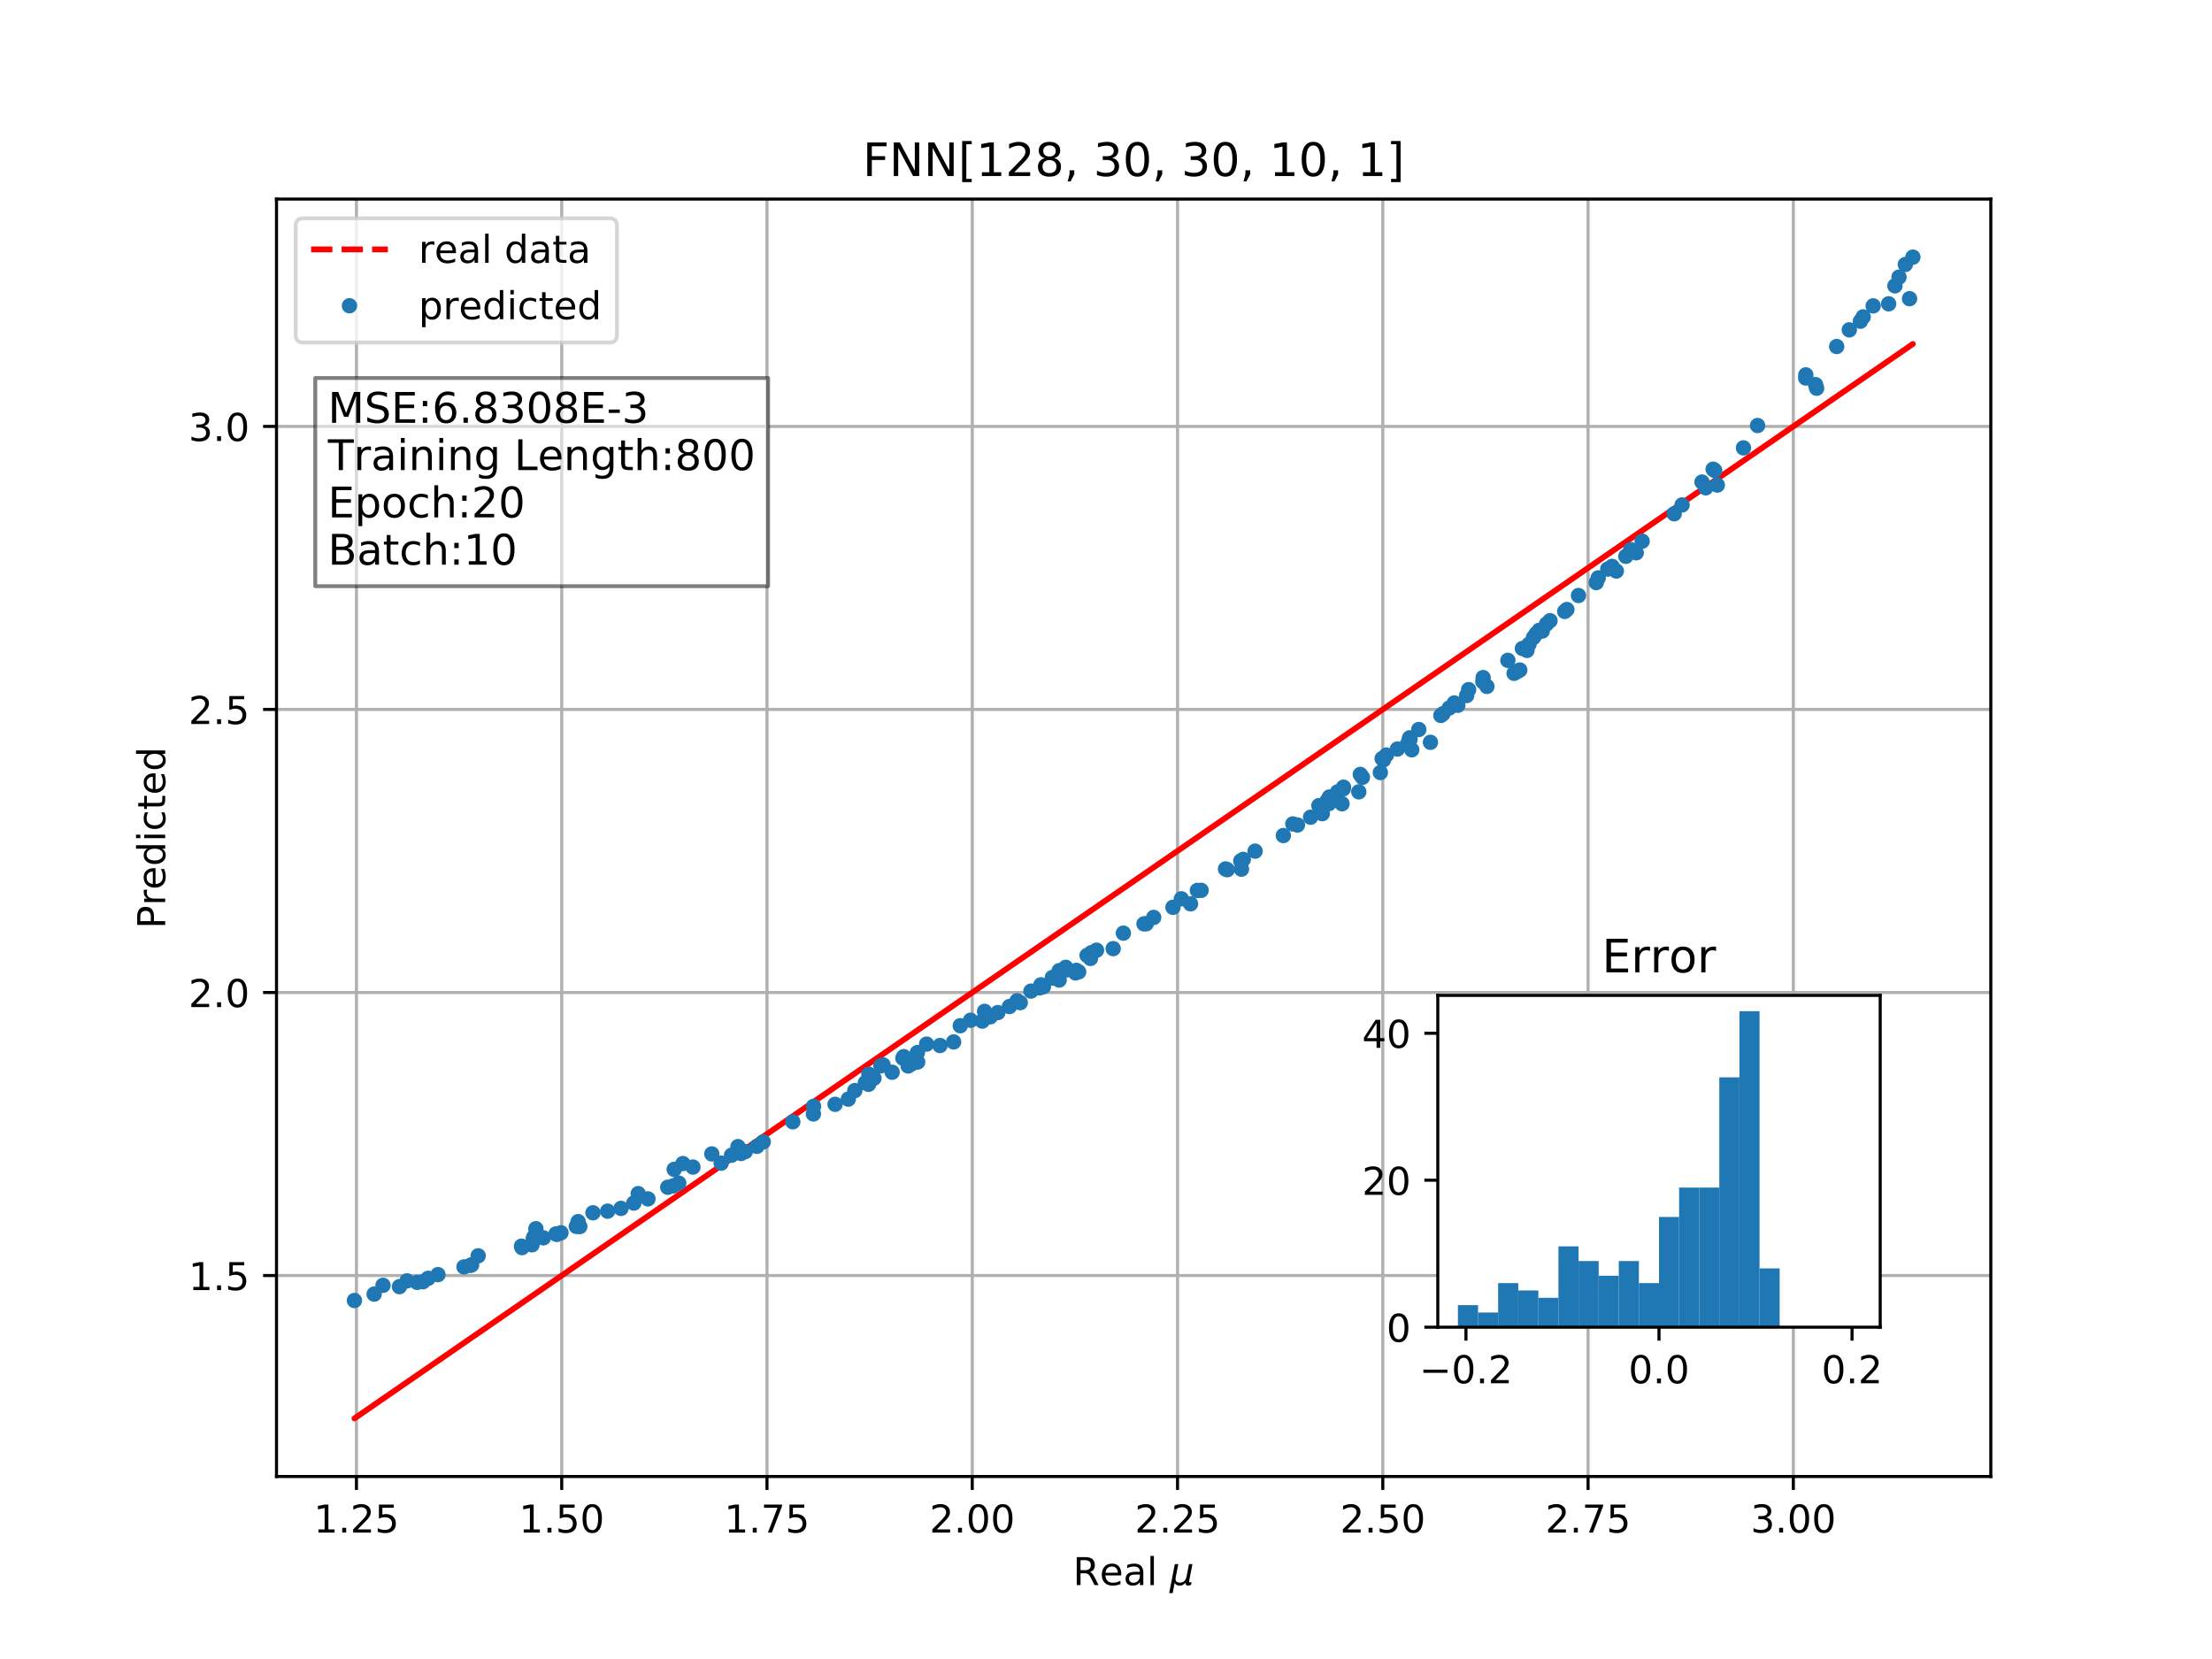 <?xml version="1.0" encoding="utf-8" standalone="no"?>
<!DOCTYPE svg PUBLIC "-//W3C//DTD SVG 1.1//EN"
  "http://www.w3.org/Graphics/SVG/1.1/DTD/svg11.dtd">
<!-- Created with matplotlib (http://matplotlib.org/) -->
<svg height="432pt" version="1.1" viewBox="0 0 576 432" width="576pt" xmlns="http://www.w3.org/2000/svg" xmlns:xlink="http://www.w3.org/1999/xlink">
 <defs>
  <style type="text/css">
*{stroke-linecap:butt;stroke-linejoin:round;}
  </style>
 </defs>
 <g id="figure_1">
  <g id="patch_1">
   <path d="M 0 432 
L 576 432 
L 576 0 
L 0 0 
z
" style="fill:#ffffff;"/>
  </g>
  <g id="axes_1">
   <g id="patch_2">
    <path d="M 72 384.48 
L 518.4 384.48 
L 518.4 51.84 
L 72 51.84 
z
" style="fill:#ffffff;"/>
   </g>
   <g id="matplotlib.axis_1">
    <g id="xtick_1">
     <g id="line2d_1">
      <path clip-path="url(#p9f73c82013)" d="M 92.818 384.48 
L 92.818 51.84 
" style="fill:none;stroke:#b0b0b0;stroke-linecap:square;stroke-width:0.8;"/>
     </g>
     <g id="line2d_2">
      <defs>
       <path d="M 0 0 
L 0 3.5 
" id="m45ffad17b8" style="stroke:#000000;stroke-width:0.8;"/>
      </defs>
      <g>
       <use style="stroke:#000000;stroke-width:0.8;" x="92.818" xlink:href="#m45ffad17b8" y="384.48"/>
      </g>
     </g>
     <g id="text_1">
      <!-- 1.25 -->
      <defs>
       <path d="M 12.406 8.297 
L 28.516 8.297 
L 28.516 63.922 
L 10.984 60.406 
L 10.984 69.391 
L 28.422 72.906 
L 38.281 72.906 
L 38.281 8.297 
L 54.391 8.297 
L 54.391 0 
L 12.406 0 
z
" id="DejaVuSans-31"/>
       <path d="M 10.688 12.406 
L 21 12.406 
L 21 0 
L 10.688 0 
z
" id="DejaVuSans-2e"/>
       <path d="M 19.188 8.297 
L 53.609 8.297 
L 53.609 0 
L 7.328 0 
L 7.328 8.297 
Q 12.938 14.109 22.625 23.891 
Q 32.328 33.688 34.812 36.531 
Q 39.547 41.844 41.422 45.531 
Q 43.312 49.219 43.312 52.781 
Q 43.312 58.594 39.234 62.25 
Q 35.156 65.922 28.609 65.922 
Q 23.969 65.922 18.812 64.312 
Q 13.672 62.703 7.812 59.422 
L 7.812 69.391 
Q 13.766 71.781 18.938 73 
Q 24.125 74.219 28.422 74.219 
Q 39.75 74.219 46.484 68.547 
Q 53.219 62.891 53.219 53.422 
Q 53.219 48.922 51.531 44.891 
Q 49.859 40.875 45.406 35.406 
Q 44.188 33.984 37.641 27.219 
Q 31.109 20.453 19.188 8.297 
z
" id="DejaVuSans-32"/>
       <path d="M 10.797 72.906 
L 49.516 72.906 
L 49.516 64.594 
L 19.828 64.594 
L 19.828 46.734 
Q 21.969 47.469 24.109 47.828 
Q 26.266 48.188 28.422 48.188 
Q 40.625 48.188 47.75 41.5 
Q 54.891 34.812 54.891 23.391 
Q 54.891 11.625 47.562 5.094 
Q 40.234 -1.422 26.906 -1.422 
Q 22.312 -1.422 17.547 -0.641 
Q 12.797 0.141 7.719 1.703 
L 7.719 11.625 
Q 12.109 9.234 16.797 8.062 
Q 21.484 6.891 26.703 6.891 
Q 35.156 6.891 40.078 11.328 
Q 45.016 15.766 45.016 23.391 
Q 45.016 31 40.078 35.438 
Q 35.156 39.891 26.703 39.891 
Q 22.75 39.891 18.812 39.016 
Q 14.891 38.141 10.797 36.281 
z
" id="DejaVuSans-35"/>
      </defs>
      <g transform="translate(81.685 399.078)scale(0.1 -0.1)">
       <use xlink:href="#DejaVuSans-31"/>
       <use x="63.623" xlink:href="#DejaVuSans-2e"/>
       <use x="95.41" xlink:href="#DejaVuSans-32"/>
       <use x="159.033" xlink:href="#DejaVuSans-35"/>
      </g>
     </g>
    </g>
    <g id="xtick_2">
     <g id="line2d_3">
      <path clip-path="url(#p9f73c82013)" d="M 146.27 384.48 
L 146.27 51.84 
" style="fill:none;stroke:#b0b0b0;stroke-linecap:square;stroke-width:0.8;"/>
     </g>
     <g id="line2d_4">
      <g>
       <use style="stroke:#000000;stroke-width:0.8;" x="146.27" xlink:href="#m45ffad17b8" y="384.48"/>
      </g>
     </g>
     <g id="text_2">
      <!-- 1.50 -->
      <defs>
       <path d="M 31.781 66.406 
Q 24.172 66.406 20.328 58.906 
Q 16.5 51.422 16.5 36.375 
Q 16.5 21.391 20.328 13.891 
Q 24.172 6.391 31.781 6.391 
Q 39.453 6.391 43.281 13.891 
Q 47.125 21.391 47.125 36.375 
Q 47.125 51.422 43.281 58.906 
Q 39.453 66.406 31.781 66.406 
z
M 31.781 74.219 
Q 44.047 74.219 50.516 64.516 
Q 56.984 54.828 56.984 36.375 
Q 56.984 17.969 50.516 8.266 
Q 44.047 -1.422 31.781 -1.422 
Q 19.531 -1.422 13.062 8.266 
Q 6.594 17.969 6.594 36.375 
Q 6.594 54.828 13.062 64.516 
Q 19.531 74.219 31.781 74.219 
z
" id="DejaVuSans-30"/>
      </defs>
      <g transform="translate(135.137 399.078)scale(0.1 -0.1)">
       <use xlink:href="#DejaVuSans-31"/>
       <use x="63.623" xlink:href="#DejaVuSans-2e"/>
       <use x="95.41" xlink:href="#DejaVuSans-35"/>
       <use x="159.033" xlink:href="#DejaVuSans-30"/>
      </g>
     </g>
    </g>
    <g id="xtick_3">
     <g id="line2d_5">
      <path clip-path="url(#p9f73c82013)" d="M 199.722 384.48 
L 199.722 51.84 
" style="fill:none;stroke:#b0b0b0;stroke-linecap:square;stroke-width:0.8;"/>
     </g>
     <g id="line2d_6">
      <g>
       <use style="stroke:#000000;stroke-width:0.8;" x="199.722" xlink:href="#m45ffad17b8" y="384.48"/>
      </g>
     </g>
     <g id="text_3">
      <!-- 1.75 -->
      <defs>
       <path d="M 8.203 72.906 
L 55.078 72.906 
L 55.078 68.703 
L 28.609 0 
L 18.312 0 
L 43.219 64.594 
L 8.203 64.594 
z
" id="DejaVuSans-37"/>
      </defs>
      <g transform="translate(188.589 399.078)scale(0.1 -0.1)">
       <use xlink:href="#DejaVuSans-31"/>
       <use x="63.623" xlink:href="#DejaVuSans-2e"/>
       <use x="95.41" xlink:href="#DejaVuSans-37"/>
       <use x="159.033" xlink:href="#DejaVuSans-35"/>
      </g>
     </g>
    </g>
    <g id="xtick_4">
     <g id="line2d_7">
      <path clip-path="url(#p9f73c82013)" d="M 253.174 384.48 
L 253.174 51.84 
" style="fill:none;stroke:#b0b0b0;stroke-linecap:square;stroke-width:0.8;"/>
     </g>
     <g id="line2d_8">
      <g>
       <use style="stroke:#000000;stroke-width:0.8;" x="253.174" xlink:href="#m45ffad17b8" y="384.48"/>
      </g>
     </g>
     <g id="text_4">
      <!-- 2.00 -->
      <g transform="translate(242.041 399.078)scale(0.1 -0.1)">
       <use xlink:href="#DejaVuSans-32"/>
       <use x="63.623" xlink:href="#DejaVuSans-2e"/>
       <use x="95.41" xlink:href="#DejaVuSans-30"/>
       <use x="159.033" xlink:href="#DejaVuSans-30"/>
      </g>
     </g>
    </g>
    <g id="xtick_5">
     <g id="line2d_9">
      <path clip-path="url(#p9f73c82013)" d="M 306.626 384.48 
L 306.626 51.84 
" style="fill:none;stroke:#b0b0b0;stroke-linecap:square;stroke-width:0.8;"/>
     </g>
     <g id="line2d_10">
      <g>
       <use style="stroke:#000000;stroke-width:0.8;" x="306.626" xlink:href="#m45ffad17b8" y="384.48"/>
      </g>
     </g>
     <g id="text_5">
      <!-- 2.25 -->
      <g transform="translate(295.493 399.078)scale(0.1 -0.1)">
       <use xlink:href="#DejaVuSans-32"/>
       <use x="63.623" xlink:href="#DejaVuSans-2e"/>
       <use x="95.41" xlink:href="#DejaVuSans-32"/>
       <use x="159.033" xlink:href="#DejaVuSans-35"/>
      </g>
     </g>
    </g>
    <g id="xtick_6">
     <g id="line2d_11">
      <path clip-path="url(#p9f73c82013)" d="M 360.078 384.48 
L 360.078 51.84 
" style="fill:none;stroke:#b0b0b0;stroke-linecap:square;stroke-width:0.8;"/>
     </g>
     <g id="line2d_12">
      <g>
       <use style="stroke:#000000;stroke-width:0.8;" x="360.078" xlink:href="#m45ffad17b8" y="384.48"/>
      </g>
     </g>
     <g id="text_6">
      <!-- 2.50 -->
      <g transform="translate(348.945 399.078)scale(0.1 -0.1)">
       <use xlink:href="#DejaVuSans-32"/>
       <use x="63.623" xlink:href="#DejaVuSans-2e"/>
       <use x="95.41" xlink:href="#DejaVuSans-35"/>
       <use x="159.033" xlink:href="#DejaVuSans-30"/>
      </g>
     </g>
    </g>
    <g id="xtick_7">
     <g id="line2d_13">
      <path clip-path="url(#p9f73c82013)" d="M 413.53 384.48 
L 413.53 51.84 
" style="fill:none;stroke:#b0b0b0;stroke-linecap:square;stroke-width:0.8;"/>
     </g>
     <g id="line2d_14">
      <g>
       <use style="stroke:#000000;stroke-width:0.8;" x="413.53" xlink:href="#m45ffad17b8" y="384.48"/>
      </g>
     </g>
     <g id="text_7">
      <!-- 2.75 -->
      <g transform="translate(402.397 399.078)scale(0.1 -0.1)">
       <use xlink:href="#DejaVuSans-32"/>
       <use x="63.623" xlink:href="#DejaVuSans-2e"/>
       <use x="95.41" xlink:href="#DejaVuSans-37"/>
       <use x="159.033" xlink:href="#DejaVuSans-35"/>
      </g>
     </g>
    </g>
    <g id="xtick_8">
     <g id="line2d_15">
      <path clip-path="url(#p9f73c82013)" d="M 466.982 384.48 
L 466.982 51.84 
" style="fill:none;stroke:#b0b0b0;stroke-linecap:square;stroke-width:0.8;"/>
     </g>
     <g id="line2d_16">
      <g>
       <use style="stroke:#000000;stroke-width:0.8;" x="466.982" xlink:href="#m45ffad17b8" y="384.48"/>
      </g>
     </g>
     <g id="text_8">
      <!-- 3.00 -->
      <defs>
       <path d="M 40.578 39.312 
Q 47.656 37.797 51.625 33 
Q 55.609 28.219 55.609 21.188 
Q 55.609 10.406 48.188 4.484 
Q 40.766 -1.422 27.094 -1.422 
Q 22.516 -1.422 17.656 -0.516 
Q 12.797 0.391 7.625 2.203 
L 7.625 11.719 
Q 11.719 9.328 16.594 8.109 
Q 21.484 6.891 26.812 6.891 
Q 36.078 6.891 40.938 10.547 
Q 45.797 14.203 45.797 21.188 
Q 45.797 27.641 41.281 31.266 
Q 36.766 34.906 28.719 34.906 
L 20.219 34.906 
L 20.219 43.016 
L 29.109 43.016 
Q 36.375 43.016 40.234 45.922 
Q 44.094 48.828 44.094 54.297 
Q 44.094 59.906 40.109 62.906 
Q 36.141 65.922 28.719 65.922 
Q 24.656 65.922 20.016 65.031 
Q 15.375 64.156 9.812 62.312 
L 9.812 71.094 
Q 15.438 72.656 20.344 73.438 
Q 25.25 74.219 29.594 74.219 
Q 40.828 74.219 47.359 69.109 
Q 53.906 64.016 53.906 55.328 
Q 53.906 49.266 50.438 45.094 
Q 46.969 40.922 40.578 39.312 
z
" id="DejaVuSans-33"/>
      </defs>
      <g transform="translate(455.85 399.078)scale(0.1 -0.1)">
       <use xlink:href="#DejaVuSans-33"/>
       <use x="63.623" xlink:href="#DejaVuSans-2e"/>
       <use x="95.41" xlink:href="#DejaVuSans-30"/>
       <use x="159.033" xlink:href="#DejaVuSans-30"/>
      </g>
     </g>
    </g>
    <g id="text_9">
     <!-- Real $\mu$ -->
     <defs>
      <path d="M 44.391 34.188 
Q 47.562 33.109 50.562 29.594 
Q 53.562 26.078 56.594 19.922 
L 66.609 0 
L 56 0 
L 46.688 18.703 
Q 43.062 26.031 39.672 28.422 
Q 36.281 30.812 30.422 30.812 
L 19.672 30.812 
L 19.672 0 
L 9.812 0 
L 9.812 72.906 
L 32.078 72.906 
Q 44.578 72.906 50.734 67.672 
Q 56.891 62.453 56.891 51.906 
Q 56.891 45.016 53.688 40.469 
Q 50.484 35.938 44.391 34.188 
z
M 19.672 64.797 
L 19.672 38.922 
L 32.078 38.922 
Q 39.203 38.922 42.844 42.219 
Q 46.484 45.516 46.484 51.906 
Q 46.484 58.297 42.844 61.547 
Q 39.203 64.797 32.078 64.797 
z
" id="DejaVuSans-52"/>
      <path d="M 56.203 29.594 
L 56.203 25.203 
L 14.891 25.203 
Q 15.484 15.922 20.484 11.062 
Q 25.484 6.203 34.422 6.203 
Q 39.594 6.203 44.453 7.469 
Q 49.312 8.734 54.109 11.281 
L 54.109 2.781 
Q 49.266 0.734 44.188 -0.344 
Q 39.109 -1.422 33.891 -1.422 
Q 20.797 -1.422 13.156 6.188 
Q 5.516 13.812 5.516 26.812 
Q 5.516 40.234 12.766 48.109 
Q 20.016 56 32.328 56 
Q 43.359 56 49.781 48.891 
Q 56.203 41.797 56.203 29.594 
z
M 47.219 32.234 
Q 47.125 39.594 43.094 43.984 
Q 39.062 48.391 32.422 48.391 
Q 24.906 48.391 20.391 44.141 
Q 15.875 39.891 15.188 32.172 
z
" id="DejaVuSans-65"/>
      <path d="M 34.281 27.484 
Q 23.391 27.484 19.188 25 
Q 14.984 22.516 14.984 16.5 
Q 14.984 11.719 18.141 8.906 
Q 21.297 6.109 26.703 6.109 
Q 34.188 6.109 38.703 11.406 
Q 43.219 16.703 43.219 25.484 
L 43.219 27.484 
z
M 52.203 31.203 
L 52.203 0 
L 43.219 0 
L 43.219 8.297 
Q 40.141 3.328 35.547 0.953 
Q 30.953 -1.422 24.312 -1.422 
Q 15.922 -1.422 10.953 3.297 
Q 6 8.016 6 15.922 
Q 6 25.141 12.172 29.828 
Q 18.359 34.516 30.609 34.516 
L 43.219 34.516 
L 43.219 35.406 
Q 43.219 41.609 39.141 45 
Q 35.062 48.391 27.688 48.391 
Q 23 48.391 18.547 47.266 
Q 14.109 46.141 10.016 43.891 
L 10.016 52.203 
Q 14.938 54.109 19.578 55.047 
Q 24.219 56 28.609 56 
Q 40.484 56 46.344 49.844 
Q 52.203 43.703 52.203 31.203 
z
" id="DejaVuSans-61"/>
      <path d="M 9.422 75.984 
L 18.406 75.984 
L 18.406 0 
L 9.422 0 
z
" id="DejaVuSans-6c"/>
      <path id="DejaVuSans-20"/>
      <path d="M -1.312 -20.797 
L 13.375 54.688 
L 22.406 54.688 
L 15.766 20.656 
Q 15.578 19.625 15.422 18.359 
Q 15.281 17.094 15.281 15.828 
Q 15.281 11.281 18.141 8.828 
Q 21 6.391 26.312 6.391 
Q 33.547 6.391 37.984 10.484 
Q 42.438 14.594 44 22.797 
L 50.203 54.688 
L 59.188 54.688 
L 51.031 12.641 
Q 50.828 11.719 50.75 11.031 
Q 50.688 10.359 50.688 9.812 
Q 50.688 8.297 51.297 7.594 
Q 51.906 6.891 53.219 6.891 
Q 53.719 6.891 54.562 7.125 
Q 55.422 7.375 56.984 8.016 
L 55.609 0.781 
Q 53.469 -0.297 51.516 -0.859 
Q 49.562 -1.422 47.703 -1.422 
Q 44.484 -1.422 42.656 0.625 
Q 40.828 2.688 40.828 6.297 
Q 38.094 2.391 34.297 0.484 
Q 30.516 -1.422 25.391 -1.422 
Q 20.844 -1.422 17.453 0.672 
Q 14.062 2.781 12.984 6.203 
L 7.719 -20.797 
z
" id="DejaVuSans-Oblique-3bc"/>
     </defs>
     <g transform="translate(279.4 412.758)scale(0.1 -0.1)">
      <use transform="translate(0 0.016)" xlink:href="#DejaVuSans-52"/>
      <use transform="translate(69.482 0.016)" xlink:href="#DejaVuSans-65"/>
      <use transform="translate(131.006 0.016)" xlink:href="#DejaVuSans-61"/>
      <use transform="translate(192.285 0.016)" xlink:href="#DejaVuSans-6c"/>
      <use transform="translate(220.068 0.016)" xlink:href="#DejaVuSans-20"/>
      <use transform="translate(251.855 0.016)" xlink:href="#DejaVuSans-Oblique-3bc"/>
     </g>
    </g>
   </g>
   <g id="matplotlib.axis_2">
    <g id="ytick_1">
     <g id="line2d_17">
      <path clip-path="url(#p9f73c82013)" d="M 72 332.144 
L 518.4 332.144 
" style="fill:none;stroke:#b0b0b0;stroke-linecap:square;stroke-width:0.8;"/>
     </g>
     <g id="line2d_18">
      <defs>
       <path d="M 0 0 
L -3.5 0 
" id="m022f2e0d7f" style="stroke:#000000;stroke-width:0.8;"/>
      </defs>
      <g>
       <use style="stroke:#000000;stroke-width:0.8;" x="72" xlink:href="#m022f2e0d7f" y="332.144"/>
      </g>
     </g>
     <g id="text_10">
      <!-- 1.5 -->
      <g transform="translate(49.097 335.944)scale(0.1 -0.1)">
       <use xlink:href="#DejaVuSans-31"/>
       <use x="63.623" xlink:href="#DejaVuSans-2e"/>
       <use x="95.41" xlink:href="#DejaVuSans-35"/>
      </g>
     </g>
    </g>
    <g id="ytick_2">
     <g id="line2d_19">
      <path clip-path="url(#p9f73c82013)" d="M 72 258.44 
L 518.4 258.44 
" style="fill:none;stroke:#b0b0b0;stroke-linecap:square;stroke-width:0.8;"/>
     </g>
     <g id="line2d_20">
      <g>
       <use style="stroke:#000000;stroke-width:0.8;" x="72" xlink:href="#m022f2e0d7f" y="258.44"/>
      </g>
     </g>
     <g id="text_11">
      <!-- 2.0 -->
      <g transform="translate(49.097 262.239)scale(0.1 -0.1)">
       <use xlink:href="#DejaVuSans-32"/>
       <use x="63.623" xlink:href="#DejaVuSans-2e"/>
       <use x="95.41" xlink:href="#DejaVuSans-30"/>
      </g>
     </g>
    </g>
    <g id="ytick_3">
     <g id="line2d_21">
      <path clip-path="url(#p9f73c82013)" d="M 72 184.735 
L 518.4 184.735 
" style="fill:none;stroke:#b0b0b0;stroke-linecap:square;stroke-width:0.8;"/>
     </g>
     <g id="line2d_22">
      <g>
       <use style="stroke:#000000;stroke-width:0.8;" x="72" xlink:href="#m022f2e0d7f" y="184.735"/>
      </g>
     </g>
     <g id="text_12">
      <!-- 2.5 -->
      <g transform="translate(49.097 188.534)scale(0.1 -0.1)">
       <use xlink:href="#DejaVuSans-32"/>
       <use x="63.623" xlink:href="#DejaVuSans-2e"/>
       <use x="95.41" xlink:href="#DejaVuSans-35"/>
      </g>
     </g>
    </g>
    <g id="ytick_4">
     <g id="line2d_23">
      <path clip-path="url(#p9f73c82013)" d="M 72 111.03 
L 518.4 111.03 
" style="fill:none;stroke:#b0b0b0;stroke-linecap:square;stroke-width:0.8;"/>
     </g>
     <g id="line2d_24">
      <g>
       <use style="stroke:#000000;stroke-width:0.8;" x="72" xlink:href="#m022f2e0d7f" y="111.03"/>
      </g>
     </g>
     <g id="text_13">
      <!-- 3.0 -->
      <g transform="translate(49.097 114.829)scale(0.1 -0.1)">
       <use xlink:href="#DejaVuSans-33"/>
       <use x="63.623" xlink:href="#DejaVuSans-2e"/>
       <use x="95.41" xlink:href="#DejaVuSans-30"/>
      </g>
     </g>
    </g>
    <g id="text_14">
     <!-- Predicted -->
     <defs>
      <path d="M 19.672 64.797 
L 19.672 37.406 
L 32.078 37.406 
Q 38.969 37.406 42.719 40.969 
Q 46.484 44.531 46.484 51.125 
Q 46.484 57.672 42.719 61.234 
Q 38.969 64.797 32.078 64.797 
z
M 9.812 72.906 
L 32.078 72.906 
Q 44.344 72.906 50.609 67.359 
Q 56.891 61.812 56.891 51.125 
Q 56.891 40.328 50.609 34.812 
Q 44.344 29.297 32.078 29.297 
L 19.672 29.297 
L 19.672 0 
L 9.812 0 
z
" id="DejaVuSans-50"/>
      <path d="M 41.109 46.297 
Q 39.594 47.172 37.812 47.578 
Q 36.031 48 33.891 48 
Q 26.266 48 22.188 43.047 
Q 18.109 38.094 18.109 28.812 
L 18.109 0 
L 9.078 0 
L 9.078 54.688 
L 18.109 54.688 
L 18.109 46.188 
Q 20.953 51.172 25.484 53.578 
Q 30.031 56 36.531 56 
Q 37.453 56 38.578 55.875 
Q 39.703 55.766 41.062 55.516 
z
" id="DejaVuSans-72"/>
      <path d="M 45.406 46.391 
L 45.406 75.984 
L 54.391 75.984 
L 54.391 0 
L 45.406 0 
L 45.406 8.203 
Q 42.578 3.328 38.25 0.953 
Q 33.938 -1.422 27.875 -1.422 
Q 17.969 -1.422 11.734 6.484 
Q 5.516 14.406 5.516 27.297 
Q 5.516 40.188 11.734 48.094 
Q 17.969 56 27.875 56 
Q 33.938 56 38.25 53.625 
Q 42.578 51.266 45.406 46.391 
z
M 14.797 27.297 
Q 14.797 17.391 18.875 11.75 
Q 22.953 6.109 30.078 6.109 
Q 37.203 6.109 41.297 11.75 
Q 45.406 17.391 45.406 27.297 
Q 45.406 37.203 41.297 42.844 
Q 37.203 48.484 30.078 48.484 
Q 22.953 48.484 18.875 42.844 
Q 14.797 37.203 14.797 27.297 
z
" id="DejaVuSans-64"/>
      <path d="M 9.422 54.688 
L 18.406 54.688 
L 18.406 0 
L 9.422 0 
z
M 9.422 75.984 
L 18.406 75.984 
L 18.406 64.594 
L 9.422 64.594 
z
" id="DejaVuSans-69"/>
      <path d="M 48.781 52.594 
L 48.781 44.188 
Q 44.969 46.297 41.141 47.344 
Q 37.312 48.391 33.406 48.391 
Q 24.656 48.391 19.812 42.844 
Q 14.984 37.312 14.984 27.297 
Q 14.984 17.281 19.812 11.734 
Q 24.656 6.203 33.406 6.203 
Q 37.312 6.203 41.141 7.25 
Q 44.969 8.297 48.781 10.406 
L 48.781 2.094 
Q 45.016 0.344 40.984 -0.531 
Q 36.969 -1.422 32.422 -1.422 
Q 20.062 -1.422 12.781 6.344 
Q 5.516 14.109 5.516 27.297 
Q 5.516 40.672 12.859 48.328 
Q 20.219 56 33.016 56 
Q 37.156 56 41.109 55.141 
Q 45.062 54.297 48.781 52.594 
z
" id="DejaVuSans-63"/>
      <path d="M 18.312 70.219 
L 18.312 54.688 
L 36.812 54.688 
L 36.812 47.703 
L 18.312 47.703 
L 18.312 18.016 
Q 18.312 11.328 20.141 9.422 
Q 21.969 7.516 27.594 7.516 
L 36.812 7.516 
L 36.812 0 
L 27.594 0 
Q 17.188 0 13.234 3.875 
Q 9.281 7.766 9.281 18.016 
L 9.281 47.703 
L 2.688 47.703 
L 2.688 54.688 
L 9.281 54.688 
L 9.281 70.219 
z
" id="DejaVuSans-74"/>
     </defs>
     <g transform="translate(43.017 241.828)rotate(-90)scale(0.1 -0.1)">
      <use xlink:href="#DejaVuSans-50"/>
      <use x="60.287" xlink:href="#DejaVuSans-72"/>
      <use x="101.369" xlink:href="#DejaVuSans-65"/>
      <use x="162.893" xlink:href="#DejaVuSans-64"/>
      <use x="226.369" xlink:href="#DejaVuSans-69"/>
      <use x="254.152" xlink:href="#DejaVuSans-63"/>
      <use x="309.133" xlink:href="#DejaVuSans-74"/>
      <use x="348.342" xlink:href="#DejaVuSans-65"/>
      <use x="409.865" xlink:href="#DejaVuSans-64"/>
     </g>
    </g>
   </g>
   <g id="line2d_25">
    <path clip-path="url(#p9f73c82013)" d="M 346.162 194.33 
L 386.203 166.723 
L 386.203 166.723 
L 386.203 166.723 
L 138.534 337.478 
L 262.859 251.762 
L 262.859 251.762 
L 478.267 103.25 
L 478.267 103.25 
L 478.267 103.25 
L 105.987 359.917 
L 446.095 125.431 
L 446.095 125.431 
L 481.556 100.982 
L 447.183 124.681 
L 447.183 124.681 
L 145.026 333.002 
L 241.284 266.637 
L 241.284 266.637 
L 487.769 96.699 
L 274.028 244.062 
L 274.028 244.062 
L 138.87 337.246 
L 138.87 337.246 
L 138.87 337.246 
L 400.778 156.675 
L 192.975 299.944 
L 192.975 299.944 
L 99.732 364.23 
L 99.732 364.23 
L 99.732 364.23 
L 498.109 89.57 
L 122.814 348.316 
L 122.814 348.316 
L 97.426 365.82 
L 97.426 365.82 
L 97.426 365.82 
L 400.014 157.201 
L 187.794 303.516 
L 187.794 303.516 
L 92.291 369.36 
L 92.291 369.36 
L 92.291 369.36 
L 426.081 139.229 
L 238.533 268.534 
" style="fill:none;stroke:#ff0000;stroke-dasharray:5.55,2.4;stroke-dashoffset:0;stroke-width:1.5;"/>
   </g>
   <g id="line2d_26">
    <defs>
     <path d="M 0 1.5 
C 0.398 1.5 0.779 1.342 1.061 1.061 
C 1.342 0.779 1.5 0.398 1.5 0 
C 1.5 -0.398 1.342 -0.779 1.061 -1.061 
C 0.779 -1.342 0.398 -1.5 0 -1.5 
C -0.398 -1.5 -0.779 -1.342 -1.061 -1.061 
C -1.342 -0.779 -1.5 -0.398 -1.5 0 
C -1.5 0.398 -1.342 0.779 -1.061 1.061 
C -0.779 1.342 -0.398 1.5 0 1.5 
z
" id="m2a4a60b9f9" style="stroke:#1f77b4;"/>
    </defs>
    <g clip-path="url(#p9f73c82013)">
     <use style="fill:#1f77b4;stroke:#1f77b4;" x="346.162" xlink:href="#m2a4a60b9f9" y="207.54"/>
     <use style="fill:#1f77b4;stroke:#1f77b4;" x="386.203" xlink:href="#m2a4a60b9f9" y="176.453"/>
     <use style="fill:#1f77b4;stroke:#1f77b4;" x="138.534" xlink:href="#m2a4a60b9f9" y="324.141"/>
     <use style="fill:#1f77b4;stroke:#1f77b4;" x="262.859" xlink:href="#m2a4a60b9f9" y="262.102"/>
     <use style="fill:#1f77b4;stroke:#1f77b4;" x="424.65" xlink:href="#m2a4a60b9f9" y="143.124"/>
     <use style="fill:#1f77b4;stroke:#1f77b4;" x="343.433" xlink:href="#m2a4a60b9f9" y="209.787"/>
     <use style="fill:#1f77b4;stroke:#1f77b4;" x="435.961" xlink:href="#m2a4a60b9f9" y="133.783"/>
     <use style="fill:#1f77b4;stroke:#1f77b4;" x="443.199" xlink:href="#m2a4a60b9f9" y="125.522"/>
     <use style="fill:#1f77b4;stroke:#1f77b4;" x="478.267" xlink:href="#m2a4a60b9f9" y="90.231"/>
     <use style="fill:#1f77b4;stroke:#1f77b4;" x="192.16" xlink:href="#m2a4a60b9f9" y="298.578"/>
     <use style="fill:#1f77b4;stroke:#1f77b4;" x="194.076" xlink:href="#m2a4a60b9f9" y="299.867"/>
     <use style="fill:#1f77b4;stroke:#1f77b4;" x="146.075" xlink:href="#m2a4a60b9f9" y="321.01"/>
     <use style="fill:#1f77b4;stroke:#1f77b4;" x="336.651" xlink:href="#m2a4a60b9f9" y="214.545"/>
     <use style="fill:#1f77b4;stroke:#1f77b4;" x="229.952" xlink:href="#m2a4a60b9f9" y="277.297"/>
     <use style="fill:#1f77b4;stroke:#1f77b4;" x="444.171" xlink:href="#m2a4a60b9f9" y="127.028"/>
     <use style="fill:#1f77b4;stroke:#1f77b4;" x="361.018" xlink:href="#m2a4a60b9f9" y="196.615"/>
     <use style="fill:#1f77b4;stroke:#1f77b4;" x="470.203" xlink:href="#m2a4a60b9f9" y="98.429"/>
     <use style="fill:#1f77b4;stroke:#1f77b4;" x="236.483" xlink:href="#m2a4a60b9f9" y="277.577"/>
     <use style="fill:#1f77b4;stroke:#1f77b4;" x="401.596" xlink:href="#m2a4a60b9f9" y="164.32"/>
     <use style="fill:#1f77b4;stroke:#1f77b4;" x="168.728" xlink:href="#m2a4a60b9f9" y="312.188"/>
     <use style="fill:#1f77b4;stroke:#1f77b4;" x="265.672" xlink:href="#m2a4a60b9f9" y="261.087"/>
     <use style="fill:#1f77b4;stroke:#1f77b4;" x="289.869" xlink:href="#m2a4a60b9f9" y="247.021"/>
     <use style="fill:#1f77b4;stroke:#1f77b4;" x="382.431" xlink:href="#m2a4a60b9f9" y="179.578"/>
     <use style="fill:#1f77b4;stroke:#1f77b4;" x="310.015" xlink:href="#m2a4a60b9f9" y="235.357"/>
     <use style="fill:#1f77b4;stroke:#1f77b4;" x="348.292" xlink:href="#m2a4a60b9f9" y="206.215"/>
     <use style="fill:#1f77b4;stroke:#1f77b4;" x="139.021" xlink:href="#m2a4a60b9f9" y="322.087"/>
     <use style="fill:#1f77b4;stroke:#1f77b4;" x="165.048" xlink:href="#m2a4a60b9f9" y="313.28"/>
     <use style="fill:#1f77b4;stroke:#1f77b4;" x="453.994" xlink:href="#m2a4a60b9f9" y="116.627"/>
     <use style="fill:#1f77b4;stroke:#1f77b4;" x="366.98" xlink:href="#m2a4a60b9f9" y="192.507"/>
     <use style="fill:#1f77b4;stroke:#1f77b4;" x="367.172" xlink:href="#m2a4a60b9f9" y="192.521"/>
     <use style="fill:#1f77b4;stroke:#1f77b4;" x="341.27" xlink:href="#m2a4a60b9f9" y="212.805"/>
     <use style="fill:#1f77b4;stroke:#1f77b4;" x="275.797" xlink:href="#m2a4a60b9f9" y="252.76"/>
     <use style="fill:#1f77b4;stroke:#1f77b4;" x="105.987" xlink:href="#m2a4a60b9f9" y="333.537"/>
     <use style="fill:#1f77b4;stroke:#1f77b4;" x="110.128" xlink:href="#m2a4a60b9f9" y="333.766"/>
     <use style="fill:#1f77b4;stroke:#1f77b4;" x="387.193" xlink:href="#m2a4a60b9f9" y="178.74"/>
     <use style="fill:#1f77b4;stroke:#1f77b4;" x="268.464" xlink:href="#m2a4a60b9f9" y="258.085"/>
     <use style="fill:#1f77b4;stroke:#1f77b4;" x="381.91" xlink:href="#m2a4a60b9f9" y="181.122"/>
     <use style="fill:#1f77b4;stroke:#1f77b4;" x="144.766" xlink:href="#m2a4a60b9f9" y="321.312"/>
     <use style="fill:#1f77b4;stroke:#1f77b4;" x="326.826" xlink:href="#m2a4a60b9f9" y="221.637"/>
     <use style="fill:#1f77b4;stroke:#1f77b4;" x="226.176" xlink:href="#m2a4a60b9f9" y="282.345"/>
     <use style="fill:#1f77b4;stroke:#1f77b4;" x="124.515" xlink:href="#m2a4a60b9f9" y="327.012"/>
     <use style="fill:#1f77b4;stroke:#1f77b4;" x="175.3" xlink:href="#m2a4a60b9f9" y="308.8"/>
     <use style="fill:#1f77b4;stroke:#1f77b4;" x="277.794" xlink:href="#m2a4a60b9f9" y="252.553"/>
     <use style="fill:#1f77b4;stroke:#1f77b4;" x="311.795" xlink:href="#m2a4a60b9f9" y="231.867"/>
     <use style="fill:#1f77b4;stroke:#1f77b4;" x="472.775" xlink:href="#m2a4a60b9f9" y="100.162"/>
     <use style="fill:#1f77b4;stroke:#1f77b4;" x="154.409" xlink:href="#m2a4a60b9f9" y="315.811"/>
     <use style="fill:#1f77b4;stroke:#1f77b4;" x="354.219" xlink:href="#m2a4a60b9f9" y="201.658"/>
     <use style="fill:#1f77b4;stroke:#1f77b4;" x="222.59" xlink:href="#m2a4a60b9f9" y="283.991"/>
     <use style="fill:#1f77b4;stroke:#1f77b4;" x="161.711" xlink:href="#m2a4a60b9f9" y="314.666"/>
     <use style="fill:#1f77b4;stroke:#1f77b4;" x="235.342" xlink:href="#m2a4a60b9f9" y="275.146"/>
     <use style="fill:#1f77b4;stroke:#1f77b4;" x="284.178" xlink:href="#m2a4a60b9f9" y="248.087"/>
     <use style="fill:#1f77b4;stroke:#1f77b4;" x="353.827" xlink:href="#m2a4a60b9f9" y="206.195"/>
     <use style="fill:#1f77b4;stroke:#1f77b4;" x="259.846" xlink:href="#m2a4a60b9f9" y="263.67"/>
     <use style="fill:#1f77b4;stroke:#1f77b4;" x="446.095" xlink:href="#m2a4a60b9f9" y="122.181"/>
     <use style="fill:#1f77b4;stroke:#1f77b4;" x="481.556" xlink:href="#m2a4a60b9f9" y="85.898"/>
     <use style="fill:#1f77b4;stroke:#1f77b4;" x="447.183" xlink:href="#m2a4a60b9f9" y="126.308"/>
     <use style="fill:#1f77b4;stroke:#1f77b4;" x="145.026" xlink:href="#m2a4a60b9f9" y="321.428"/>
     <use style="fill:#1f77b4;stroke:#1f77b4;" x="271.058" xlink:href="#m2a4a60b9f9" y="256.443"/>
     <use style="fill:#1f77b4;stroke:#1f77b4;" x="323.273" xlink:href="#m2a4a60b9f9" y="226.33"/>
     <use style="fill:#1f77b4;stroke:#1f77b4;" x="244.78" xlink:href="#m2a4a60b9f9" y="272.253"/>
     <use style="fill:#1f77b4;stroke:#1f77b4;" x="198.732" xlink:href="#m2a4a60b9f9" y="297.343"/>
     <use style="fill:#1f77b4;stroke:#1f77b4;" x="446.505" xlink:href="#m2a4a60b9f9" y="122.506"/>
     <use style="fill:#1f77b4;stroke:#1f77b4;" x="305.44" xlink:href="#m2a4a60b9f9" y="236.257"/>
     <use style="fill:#1f77b4;stroke:#1f77b4;" x="241.284" xlink:href="#m2a4a60b9f9" y="271.889"/>
     <use style="fill:#1f77b4;stroke:#1f77b4;" x="487.769" xlink:href="#m2a4a60b9f9" y="79.653"/>
     <use style="fill:#1f77b4;stroke:#1f77b4;" x="349.782" xlink:href="#m2a4a60b9f9" y="205.414"/>
     <use style="fill:#1f77b4;stroke:#1f77b4;" x="274.028" xlink:href="#m2a4a60b9f9" y="254.542"/>
     <use style="fill:#1f77b4;stroke:#1f77b4;" x="138.87" xlink:href="#m2a4a60b9f9" y="322.536"/>
     <use style="fill:#1f77b4;stroke:#1f77b4;" x="397.622" xlink:href="#m2a4a60b9f9" y="169.364"/>
     <use style="fill:#1f77b4;stroke:#1f77b4;" x="319.12" xlink:href="#m2a4a60b9f9" y="226.274"/>
     <use style="fill:#1f77b4;stroke:#1f77b4;" x="400.778" xlink:href="#m2a4a60b9f9" y="164.154"/>
     <use style="fill:#1f77b4;stroke:#1f77b4;" x="255.784" xlink:href="#m2a4a60b9f9" y="265.893"/>
     <use style="fill:#1f77b4;stroke:#1f77b4;" x="211.812" xlink:href="#m2a4a60b9f9" y="290.068"/>
     <use style="fill:#1f77b4;stroke:#1f77b4;" x="173.884" xlink:href="#m2a4a60b9f9" y="309.157"/>
     <use style="fill:#1f77b4;stroke:#1f77b4;" x="280.066" xlink:href="#m2a4a60b9f9" y="253.345"/>
     <use style="fill:#1f77b4;stroke:#1f77b4;" x="192.975" xlink:href="#m2a4a60b9f9" y="300.363"/>
     <use style="fill:#1f77b4;stroke:#1f77b4;" x="99.732" xlink:href="#m2a4a60b9f9" y="334.698"/>
     <use style="fill:#1f77b4;stroke:#1f77b4;" x="292.525" xlink:href="#m2a4a60b9f9" y="242.99"/>
     <use style="fill:#1f77b4;stroke:#1f77b4;" x="484.447" xlink:href="#m2a4a60b9f9" y="83.645"/>
     <use style="fill:#1f77b4;stroke:#1f77b4;" x="386.126" xlink:href="#m2a4a60b9f9" y="177.501"/>
     <use style="fill:#1f77b4;stroke:#1f77b4;" x="396.429" xlink:href="#m2a4a60b9f9" y="168.862"/>
     <use style="fill:#1f77b4;stroke:#1f77b4;" x="275.809" xlink:href="#m2a4a60b9f9" y="255.195"/>
     <use style="fill:#1f77b4;stroke:#1f77b4;" x="232.313" xlink:href="#m2a4a60b9f9" y="279.208"/>
     <use style="fill:#1f77b4;stroke:#1f77b4;" x="349.461" xlink:href="#m2a4a60b9f9" y="209.292"/>
     <use style="fill:#1f77b4;stroke:#1f77b4;" x="252.737" xlink:href="#m2a4a60b9f9" y="265.672"/>
     <use style="fill:#1f77b4;stroke:#1f77b4;" x="395.752" xlink:href="#m2a4a60b9f9" y="174.474"/>
     <use style="fill:#1f77b4;stroke:#1f77b4;" x="307.621" xlink:href="#m2a4a60b9f9" y="234.053"/>
     <use style="fill:#1f77b4;stroke:#1f77b4;" x="377.392" xlink:href="#m2a4a60b9f9" y="184.357"/>
     <use style="fill:#1f77b4;stroke:#1f77b4;" x="497.24" xlink:href="#m2a4a60b9f9" y="77.777"/>
     <use style="fill:#1f77b4;stroke:#1f77b4;" x="280.285" xlink:href="#m2a4a60b9f9" y="252.683"/>
     <use style="fill:#1f77b4;stroke:#1f77b4;" x="280.884" xlink:href="#m2a4a60b9f9" y="253.069"/>
     <use style="fill:#1f77b4;stroke:#1f77b4;" x="379.612" xlink:href="#m2a4a60b9f9" y="183.653"/>
     <use style="fill:#1f77b4;stroke:#1f77b4;" x="498.109" xlink:href="#m2a4a60b9f9" y="66.96"/>
     <use style="fill:#1f77b4;stroke:#1f77b4;" x="264.845" xlink:href="#m2a4a60b9f9" y="260.601"/>
     <use style="fill:#1f77b4;stroke:#1f77b4;" x="298.484" xlink:href="#m2a4a60b9f9" y="240.532"/>
     <use style="fill:#1f77b4;stroke:#1f77b4;" x="114.045" xlink:href="#m2a4a60b9f9" y="331.912"/>
     <use style="fill:#1f77b4;stroke:#1f77b4;" x="141.499" xlink:href="#m2a4a60b9f9" y="322.327"/>
     <use style="fill:#1f77b4;stroke:#1f77b4;" x="256.645" xlink:href="#m2a4a60b9f9" y="264.487"/>
     <use style="fill:#1f77b4;stroke:#1f77b4;" x="135.93" xlink:href="#m2a4a60b9f9" y="324.877"/>
     <use style="fill:#1f77b4;stroke:#1f77b4;" x="229.391" xlink:href="#m2a4a60b9f9" y="277.54"/>
     <use style="fill:#1f77b4;stroke:#1f77b4;" x="420.891" xlink:href="#m2a4a60b9f9" y="148.692"/>
     <use style="fill:#1f77b4;stroke:#1f77b4;" x="375.199" xlink:href="#m2a4a60b9f9" y="186.296"/>
     <use style="fill:#1f77b4;stroke:#1f77b4;" x="392.644" xlink:href="#m2a4a60b9f9" y="171.952"/>
     <use style="fill:#1f77b4;stroke:#1f77b4;" x="257.87" xlink:href="#m2a4a60b9f9" y="264.776"/>
     <use style="fill:#1f77b4;stroke:#1f77b4;" x="185.352" xlink:href="#m2a4a60b9f9" y="300.478"/>
     <use style="fill:#1f77b4;stroke:#1f77b4;" x="457.669" xlink:href="#m2a4a60b9f9" y="110.807"/>
     <use style="fill:#1f77b4;stroke:#1f77b4;" x="367.617" xlink:href="#m2a4a60b9f9" y="195.244"/>
     <use style="fill:#1f77b4;stroke:#1f77b4;" x="407.451" xlink:href="#m2a4a60b9f9" y="159.216"/>
     <use style="fill:#1f77b4;stroke:#1f77b4;" x="177.823" xlink:href="#m2a4a60b9f9" y="302.987"/>
     <use style="fill:#1f77b4;stroke:#1f77b4;" x="250.048" xlink:href="#m2a4a60b9f9" y="267.095"/>
     <use style="fill:#1f77b4;stroke:#1f77b4;" x="271.706" xlink:href="#m2a4a60b9f9" y="256.942"/>
     <use style="fill:#1f77b4;stroke:#1f77b4;" x="491.802" xlink:href="#m2a4a60b9f9" y="79.114"/>
     <use style="fill:#1f77b4;stroke:#1f77b4;" x="238.958" xlink:href="#m2a4a60b9f9" y="276.548"/>
     <use style="fill:#1f77b4;stroke:#1f77b4;" x="496.143" xlink:href="#m2a4a60b9f9" y="68.873"/>
     <use style="fill:#1f77b4;stroke:#1f77b4;" x="345.58" xlink:href="#m2a4a60b9f9" y="208.52"/>
     <use style="fill:#1f77b4;stroke:#1f77b4;" x="419.78" xlink:href="#m2a4a60b9f9" y="147.49"/>
     <use style="fill:#1f77b4;stroke:#1f77b4;" x="334.181" xlink:href="#m2a4a60b9f9" y="217.573"/>
     <use style="fill:#1f77b4;stroke:#1f77b4;" x="369.452" xlink:href="#m2a4a60b9f9" y="189.96"/>
     <use style="fill:#1f77b4;stroke:#1f77b4;" x="225.338" xlink:href="#m2a4a60b9f9" y="281.942"/>
     <use style="fill:#1f77b4;stroke:#1f77b4;" x="108.631" xlink:href="#m2a4a60b9f9" y="333.93"/>
     <use style="fill:#1f77b4;stroke:#1f77b4;" x="367.076" xlink:href="#m2a4a60b9f9" y="192.128"/>
     <use style="fill:#1f77b4;stroke:#1f77b4;" x="166.186" xlink:href="#m2a4a60b9f9" y="310.821"/>
     <use style="fill:#1f77b4;stroke:#1f77b4;" x="175.559" xlink:href="#m2a4a60b9f9" y="304.504"/>
     <use style="fill:#1f77b4;stroke:#1f77b4;" x="283.951" xlink:href="#m2a4a60b9f9" y="249.575"/>
     <use style="fill:#1f77b4;stroke:#1f77b4;" x="235.103" xlink:href="#m2a4a60b9f9" y="275.54"/>
     <use style="fill:#1f77b4;stroke:#1f77b4;" x="375.752" xlink:href="#m2a4a60b9f9" y="185.847"/>
     <use style="fill:#1f77b4;stroke:#1f77b4;" x="285.533" xlink:href="#m2a4a60b9f9" y="247.434"/>
     <use style="fill:#1f77b4;stroke:#1f77b4;" x="283.074" xlink:href="#m2a4a60b9f9" y="248.784"/>
     <use style="fill:#1f77b4;stroke:#1f77b4;" x="363.884" xlink:href="#m2a4a60b9f9" y="195.057"/>
     <use style="fill:#1f77b4;stroke:#1f77b4;" x="284.426" xlink:href="#m2a4a60b9f9" y="248.088"/>
     <use style="fill:#1f77b4;stroke:#1f77b4;" x="408.011" xlink:href="#m2a4a60b9f9" y="158.722"/>
     <use style="fill:#1f77b4;stroke:#1f77b4;" x="150.066" xlink:href="#m2a4a60b9f9" y="319.345"/>
     <use style="fill:#1f77b4;stroke:#1f77b4;" x="473.045" xlink:href="#m2a4a60b9f9" y="101.098"/>
     <use style="fill:#1f77b4;stroke:#1f77b4;" x="423.371" xlink:href="#m2a4a60b9f9" y="144.865"/>
     <use style="fill:#1f77b4;stroke:#1f77b4;" x="360.246" xlink:href="#m2a4a60b9f9" y="197.887"/>
     <use style="fill:#1f77b4;stroke:#1f77b4;" x="344.32" xlink:href="#m2a4a60b9f9" y="211.878"/>
     <use style="fill:#1f77b4;stroke:#1f77b4;" x="135.801" xlink:href="#m2a4a60b9f9" y="324.498"/>
     <use style="fill:#1f77b4;stroke:#1f77b4;" x="323.092" xlink:href="#m2a4a60b9f9" y="224.173"/>
     <use style="fill:#1f77b4;stroke:#1f77b4;" x="197.106" xlink:href="#m2a4a60b9f9" y="298.513"/>
     <use style="fill:#1f77b4;stroke:#1f77b4;" x="211.856" xlink:href="#m2a4a60b9f9" y="288.092"/>
     <use style="fill:#1f77b4;stroke:#1f77b4;" x="277.51" xlink:href="#m2a4a60b9f9" y="251.896"/>
     <use style="fill:#1f77b4;stroke:#1f77b4;" x="416.175" xlink:href="#m2a4a60b9f9" y="150.474"/>
     <use style="fill:#1f77b4;stroke:#1f77b4;" x="312.766" xlink:href="#m2a4a60b9f9" y="231.843"/>
     <use style="fill:#1f77b4;stroke:#1f77b4;" x="274.232" xlink:href="#m2a4a60b9f9" y="254.684"/>
     <use style="fill:#1f77b4;stroke:#1f77b4;" x="427.613" xlink:href="#m2a4a60b9f9" y="140.926"/>
     <use style="fill:#1f77b4;stroke:#1f77b4;" x="227.582" xlink:href="#m2a4a60b9f9" y="280.761"/>
     <use style="fill:#1f77b4;stroke:#1f77b4;" x="139.546" xlink:href="#m2a4a60b9f9" y="319.956"/>
     <use style="fill:#1f77b4;stroke:#1f77b4;" x="403.622" xlink:href="#m2a4a60b9f9" y="161.627"/>
     <use style="fill:#1f77b4;stroke:#1f77b4;" x="372.486" xlink:href="#m2a4a60b9f9" y="193.297"/>
     <use style="fill:#1f77b4;stroke:#1f77b4;" x="438.015" xlink:href="#m2a4a60b9f9" y="131.484"/>
     <use style="fill:#1f77b4;stroke:#1f77b4;" x="359.911" xlink:href="#m2a4a60b9f9" y="197.534"/>
     <use style="fill:#1f77b4;stroke:#1f77b4;" x="270.724" xlink:href="#m2a4a60b9f9" y="257.237"/>
     <use style="fill:#1f77b4;stroke:#1f77b4;" x="111.484" xlink:href="#m2a4a60b9f9" y="332.879"/>
     <use style="fill:#1f77b4;stroke:#1f77b4;" x="354.769" xlink:href="#m2a4a60b9f9" y="202.418"/>
     <use style="fill:#1f77b4;stroke:#1f77b4;" x="220.896" xlink:href="#m2a4a60b9f9" y="286.207"/>
     <use style="fill:#1f77b4;stroke:#1f77b4;" x="485.168" xlink:href="#m2a4a60b9f9" y="82.516"/>
     <use style="fill:#1f77b4;stroke:#1f77b4;" x="494.494" xlink:href="#m2a4a60b9f9" y="72.16"/>
     <use style="fill:#1f77b4;stroke:#1f77b4;" x="470.229" xlink:href="#m2a4a60b9f9" y="97.616"/>
     <use style="fill:#1f77b4;stroke:#1f77b4;" x="349.85" xlink:href="#m2a4a60b9f9" y="204.985"/>
     <use style="fill:#1f77b4;stroke:#1f77b4;" x="150.98" xlink:href="#m2a4a60b9f9" y="319.393"/>
     <use style="fill:#1f77b4;stroke:#1f77b4;" x="120.818" xlink:href="#m2a4a60b9f9" y="329.903"/>
     <use style="fill:#1f77b4;stroke:#1f77b4;" x="180.443" xlink:href="#m2a4a60b9f9" y="303.903"/>
     <use style="fill:#1f77b4;stroke:#1f77b4;" x="190.488" xlink:href="#m2a4a60b9f9" y="300.82"/>
     <use style="fill:#1f77b4;stroke:#1f77b4;" x="226.239" xlink:href="#m2a4a60b9f9" y="279.718"/>
     <use style="fill:#1f77b4;stroke:#1f77b4;" x="398.154" xlink:href="#m2a4a60b9f9" y="167.758"/>
     <use style="fill:#1f77b4;stroke:#1f77b4;" x="238.897" xlink:href="#m2a4a60b9f9" y="274.088"/>
     <use style="fill:#1f77b4;stroke:#1f77b4;" x="206.44" xlink:href="#m2a4a60b9f9" y="292.117"/>
     <use style="fill:#1f77b4;stroke:#1f77b4;" x="493.436" xlink:href="#m2a4a60b9f9" y="74.431"/>
     <use style="fill:#1f77b4;stroke:#1f77b4;" x="300.424" xlink:href="#m2a4a60b9f9" y="238.899"/>
     <use style="fill:#1f77b4;stroke:#1f77b4;" x="337.853" xlink:href="#m2a4a60b9f9" y="214.829"/>
     <use style="fill:#1f77b4;stroke:#1f77b4;" x="415.661" xlink:href="#m2a4a60b9f9" y="151.709"/>
     <use style="fill:#1f77b4;stroke:#1f77b4;" x="217.46" xlink:href="#m2a4a60b9f9" y="287.562"/>
     <use style="fill:#1f77b4;stroke:#1f77b4;" x="378.703" xlink:href="#m2a4a60b9f9" y="183.048"/>
     <use style="fill:#1f77b4;stroke:#1f77b4;" x="394.263" xlink:href="#m2a4a60b9f9" y="175.335"/>
     <use style="fill:#1f77b4;stroke:#1f77b4;" x="399.331" xlink:href="#m2a4a60b9f9" y="165.989"/>
     <use style="fill:#1f77b4;stroke:#1f77b4;" x="402.701" xlink:href="#m2a4a60b9f9" y="162.499"/>
     <use style="fill:#1f77b4;stroke:#1f77b4;" x="297.89" xlink:href="#m2a4a60b9f9" y="240.569"/>
     <use style="fill:#1f77b4;stroke:#1f77b4;" x="346.02" xlink:href="#m2a4a60b9f9" y="209.265"/>
     <use style="fill:#1f77b4;stroke:#1f77b4;" x="150.547" xlink:href="#m2a4a60b9f9" y="318.116"/>
     <use style="fill:#1f77b4;stroke:#1f77b4;" x="122.814" xlink:href="#m2a4a60b9f9" y="329.357"/>
     <use style="fill:#1f77b4;stroke:#1f77b4;" x="97.426" xlink:href="#m2a4a60b9f9" y="336.986"/>
     <use style="fill:#1f77b4;stroke:#1f77b4;" x="400.014" xlink:href="#m2a4a60b9f9" y="165.02"/>
     <use style="fill:#1f77b4;stroke:#1f77b4;" x="187.794" xlink:href="#m2a4a60b9f9" y="302.884"/>
     <use style="fill:#1f77b4;stroke:#1f77b4;" x="92.291" xlink:href="#m2a4a60b9f9" y="338.65"/>
     <use style="fill:#1f77b4;stroke:#1f77b4;" x="426.081" xlink:href="#m2a4a60b9f9" y="143.942"/>
     <use style="fill:#1f77b4;stroke:#1f77b4;" x="418.653" xlink:href="#m2a4a60b9f9" y="148.182"/>
     <use style="fill:#1f77b4;stroke:#1f77b4;" x="366.512" xlink:href="#m2a4a60b9f9" y="193.737"/>
     <use style="fill:#1f77b4;stroke:#1f77b4;" x="237.323" xlink:href="#m2a4a60b9f9" y="277.063"/>
     <use style="fill:#1f77b4;stroke:#1f77b4;" x="256.374" xlink:href="#m2a4a60b9f9" y="263.357"/>
     <use style="fill:#1f77b4;stroke:#1f77b4;" x="411.035" xlink:href="#m2a4a60b9f9" y="155.069"/>
     <use style="fill:#1f77b4;stroke:#1f77b4;" x="323.749" xlink:href="#m2a4a60b9f9" y="223.784"/>
     <use style="fill:#1f77b4;stroke:#1f77b4;" x="176.741" xlink:href="#m2a4a60b9f9" y="308.073"/>
     <use style="fill:#1f77b4;stroke:#1f77b4;" x="394.983" xlink:href="#m2a4a60b9f9" y="174.922"/>
     <use style="fill:#1f77b4;stroke:#1f77b4;" x="104.015" xlink:href="#m2a4a60b9f9" y="335.041"/>
     <use style="fill:#1f77b4;stroke:#1f77b4;" x="122.482" xlink:href="#m2a4a60b9f9" y="329.509"/>
     <use style="fill:#1f77b4;stroke:#1f77b4;" x="319.578" xlink:href="#m2a4a60b9f9" y="226.466"/>
     <use style="fill:#1f77b4;stroke:#1f77b4;" x="158.234" xlink:href="#m2a4a60b9f9" y="315.383"/>
     <use style="fill:#1f77b4;stroke:#1f77b4;" x="359.441" xlink:href="#m2a4a60b9f9" y="201.175"/>
     <use style="fill:#1f77b4;stroke:#1f77b4;" x="248.326" xlink:href="#m2a4a60b9f9" y="271.317"/>
     <use style="fill:#1f77b4;stroke:#1f77b4;" x="238.533" xlink:href="#m2a4a60b9f9" y="275.24"/>
    </g>
   </g>
   <g id="patch_3">
    <path d="M 72 384.48 
L 72 51.84 
" style="fill:none;stroke:#000000;stroke-linecap:square;stroke-linejoin:miter;stroke-width:0.8;"/>
   </g>
   <g id="patch_4">
    <path d="M 518.4 384.48 
L 518.4 51.84 
" style="fill:none;stroke:#000000;stroke-linecap:square;stroke-linejoin:miter;stroke-width:0.8;"/>
   </g>
   <g id="patch_5">
    <path d="M 72 384.48 
L 518.4 384.48 
" style="fill:none;stroke:#000000;stroke-linecap:square;stroke-linejoin:miter;stroke-width:0.8;"/>
   </g>
   <g id="patch_6">
    <path d="M 72 51.84 
L 518.4 51.84 
" style="fill:none;stroke:#000000;stroke-linecap:square;stroke-linejoin:miter;stroke-width:0.8;"/>
   </g>
   <g id="text_15">
    <g id="patch_7">
     <path d="M 82.092 152.635 
L 200.019 152.635 
L 200.019 98.436 
L 82.092 98.436 
z
" style="fill:#ffffff;opacity:0.5;stroke:#000000;stroke-linejoin:miter;"/>
    </g>
    <!-- MSE:6.8308E-3 -->
    <defs>
     <path d="M 9.812 72.906 
L 24.516 72.906 
L 43.109 23.297 
L 61.812 72.906 
L 76.516 72.906 
L 76.516 0 
L 66.891 0 
L 66.891 64.016 
L 48.094 14.016 
L 38.188 14.016 
L 19.391 64.016 
L 19.391 0 
L 9.812 0 
z
" id="DejaVuSans-4d"/>
     <path d="M 53.516 70.516 
L 53.516 60.891 
Q 47.906 63.578 42.922 64.891 
Q 37.938 66.219 33.297 66.219 
Q 25.25 66.219 20.875 63.094 
Q 16.5 59.969 16.5 54.203 
Q 16.5 49.359 19.406 46.891 
Q 22.312 44.438 30.422 42.922 
L 36.375 41.703 
Q 47.406 39.594 52.656 34.297 
Q 57.906 29 57.906 20.125 
Q 57.906 9.516 50.797 4.047 
Q 43.703 -1.422 29.984 -1.422 
Q 24.812 -1.422 18.969 -0.25 
Q 13.141 0.922 6.891 3.219 
L 6.891 13.375 
Q 12.891 10.016 18.656 8.297 
Q 24.422 6.594 29.984 6.594 
Q 38.422 6.594 43.016 9.906 
Q 47.609 13.234 47.609 19.391 
Q 47.609 24.75 44.312 27.781 
Q 41.016 30.812 33.5 32.328 
L 27.484 33.5 
Q 16.453 35.688 11.516 40.375 
Q 6.594 45.062 6.594 53.422 
Q 6.594 63.094 13.406 68.656 
Q 20.219 74.219 32.172 74.219 
Q 37.312 74.219 42.625 73.281 
Q 47.953 72.359 53.516 70.516 
z
" id="DejaVuSans-53"/>
     <path d="M 9.812 72.906 
L 55.906 72.906 
L 55.906 64.594 
L 19.672 64.594 
L 19.672 43.016 
L 54.391 43.016 
L 54.391 34.719 
L 19.672 34.719 
L 19.672 8.297 
L 56.781 8.297 
L 56.781 0 
L 9.812 0 
z
" id="DejaVuSans-45"/>
     <path d="M 11.719 12.406 
L 22.016 12.406 
L 22.016 0 
L 11.719 0 
z
M 11.719 51.703 
L 22.016 51.703 
L 22.016 39.312 
L 11.719 39.312 
z
" id="DejaVuSans-3a"/>
     <path d="M 33.016 40.375 
Q 26.375 40.375 22.484 35.828 
Q 18.609 31.297 18.609 23.391 
Q 18.609 15.531 22.484 10.953 
Q 26.375 6.391 33.016 6.391 
Q 39.656 6.391 43.531 10.953 
Q 47.406 15.531 47.406 23.391 
Q 47.406 31.297 43.531 35.828 
Q 39.656 40.375 33.016 40.375 
z
M 52.594 71.297 
L 52.594 62.312 
Q 48.875 64.062 45.094 64.984 
Q 41.312 65.922 37.594 65.922 
Q 27.828 65.922 22.672 59.328 
Q 17.531 52.734 16.797 39.406 
Q 19.672 43.656 24.016 45.922 
Q 28.375 48.188 33.594 48.188 
Q 44.578 48.188 50.953 41.516 
Q 57.328 34.859 57.328 23.391 
Q 57.328 12.156 50.688 5.359 
Q 44.047 -1.422 33.016 -1.422 
Q 20.359 -1.422 13.672 8.266 
Q 6.984 17.969 6.984 36.375 
Q 6.984 53.656 15.188 63.938 
Q 23.391 74.219 37.203 74.219 
Q 40.922 74.219 44.703 73.484 
Q 48.484 72.75 52.594 71.297 
z
" id="DejaVuSans-36"/>
     <path d="M 31.781 34.625 
Q 24.75 34.625 20.719 30.859 
Q 16.703 27.094 16.703 20.516 
Q 16.703 13.922 20.719 10.156 
Q 24.75 6.391 31.781 6.391 
Q 38.812 6.391 42.859 10.172 
Q 46.922 13.969 46.922 20.516 
Q 46.922 27.094 42.891 30.859 
Q 38.875 34.625 31.781 34.625 
z
M 21.922 38.812 
Q 15.578 40.375 12.031 44.719 
Q 8.5 49.078 8.5 55.328 
Q 8.5 64.062 14.719 69.141 
Q 20.953 74.219 31.781 74.219 
Q 42.672 74.219 48.875 69.141 
Q 55.078 64.062 55.078 55.328 
Q 55.078 49.078 51.531 44.719 
Q 48 40.375 41.703 38.812 
Q 48.828 37.156 52.797 32.312 
Q 56.781 27.484 56.781 20.516 
Q 56.781 9.906 50.312 4.234 
Q 43.844 -1.422 31.781 -1.422 
Q 19.734 -1.422 13.25 4.234 
Q 6.781 9.906 6.781 20.516 
Q 6.781 27.484 10.781 32.312 
Q 14.797 37.156 21.922 38.812 
z
M 18.312 54.391 
Q 18.312 48.734 21.844 45.562 
Q 25.391 42.391 31.781 42.391 
Q 38.141 42.391 41.719 45.562 
Q 45.312 48.734 45.312 54.391 
Q 45.312 60.062 41.719 63.234 
Q 38.141 66.406 31.781 66.406 
Q 25.391 66.406 21.844 63.234 
Q 18.312 60.062 18.312 54.391 
z
" id="DejaVuSans-38"/>
     <path d="M 4.891 31.391 
L 31.203 31.391 
L 31.203 23.391 
L 4.891 23.391 
z
" id="DejaVuSans-2d"/>
    </defs>
    <g transform="translate(85.392 110.094)scale(0.11 -0.11)">
     <use xlink:href="#DejaVuSans-4d"/>
     <use x="86.279" xlink:href="#DejaVuSans-53"/>
     <use x="149.756" xlink:href="#DejaVuSans-45"/>
     <use x="212.939" xlink:href="#DejaVuSans-3a"/>
     <use x="246.631" xlink:href="#DejaVuSans-36"/>
     <use x="310.254" xlink:href="#DejaVuSans-2e"/>
     <use x="342.041" xlink:href="#DejaVuSans-38"/>
     <use x="405.664" xlink:href="#DejaVuSans-33"/>
     <use x="469.287" xlink:href="#DejaVuSans-30"/>
     <use x="532.91" xlink:href="#DejaVuSans-38"/>
     <use x="596.533" xlink:href="#DejaVuSans-45"/>
     <use x="659.717" xlink:href="#DejaVuSans-2d"/>
     <use x="695.801" xlink:href="#DejaVuSans-33"/>
    </g>
    <!-- Training Length:800 -->
    <defs>
     <path d="M -0.297 72.906 
L 61.375 72.906 
L 61.375 64.594 
L 35.5 64.594 
L 35.5 0 
L 25.594 0 
L 25.594 64.594 
L -0.297 64.594 
z
" id="DejaVuSans-54"/>
     <path d="M 54.891 33.016 
L 54.891 0 
L 45.906 0 
L 45.906 32.719 
Q 45.906 40.484 42.875 44.328 
Q 39.844 48.188 33.797 48.188 
Q 26.516 48.188 22.312 43.547 
Q 18.109 38.922 18.109 30.906 
L 18.109 0 
L 9.078 0 
L 9.078 54.688 
L 18.109 54.688 
L 18.109 46.188 
Q 21.344 51.125 25.703 53.562 
Q 30.078 56 35.797 56 
Q 45.219 56 50.047 50.172 
Q 54.891 44.344 54.891 33.016 
z
" id="DejaVuSans-6e"/>
     <path d="M 45.406 27.984 
Q 45.406 37.75 41.375 43.109 
Q 37.359 48.484 30.078 48.484 
Q 22.859 48.484 18.828 43.109 
Q 14.797 37.75 14.797 27.984 
Q 14.797 18.266 18.828 12.891 
Q 22.859 7.516 30.078 7.516 
Q 37.359 7.516 41.375 12.891 
Q 45.406 18.266 45.406 27.984 
z
M 54.391 6.781 
Q 54.391 -7.172 48.188 -13.984 
Q 42 -20.797 29.203 -20.797 
Q 24.469 -20.797 20.266 -20.094 
Q 16.062 -19.391 12.109 -17.922 
L 12.109 -9.188 
Q 16.062 -11.328 19.922 -12.344 
Q 23.781 -13.375 27.781 -13.375 
Q 36.625 -13.375 41.016 -8.766 
Q 45.406 -4.156 45.406 5.172 
L 45.406 9.625 
Q 42.625 4.781 38.281 2.391 
Q 33.938 0 27.875 0 
Q 17.828 0 11.672 7.656 
Q 5.516 15.328 5.516 27.984 
Q 5.516 40.672 11.672 48.328 
Q 17.828 56 27.875 56 
Q 33.938 56 38.281 53.609 
Q 42.625 51.219 45.406 46.391 
L 45.406 54.688 
L 54.391 54.688 
z
" id="DejaVuSans-67"/>
     <path d="M 9.812 72.906 
L 19.672 72.906 
L 19.672 8.297 
L 55.172 8.297 
L 55.172 0 
L 9.812 0 
z
" id="DejaVuSans-4c"/>
     <path d="M 54.891 33.016 
L 54.891 0 
L 45.906 0 
L 45.906 32.719 
Q 45.906 40.484 42.875 44.328 
Q 39.844 48.188 33.797 48.188 
Q 26.516 48.188 22.312 43.547 
Q 18.109 38.922 18.109 30.906 
L 18.109 0 
L 9.078 0 
L 9.078 75.984 
L 18.109 75.984 
L 18.109 46.188 
Q 21.344 51.125 25.703 53.562 
Q 30.078 56 35.797 56 
Q 45.219 56 50.047 50.172 
Q 54.891 44.344 54.891 33.016 
z
" id="DejaVuSans-68"/>
    </defs>
    <g transform="translate(85.392 122.412)scale(0.11 -0.11)">
     <use xlink:href="#DejaVuSans-54"/>
     <use x="60.865" xlink:href="#DejaVuSans-72"/>
     <use x="101.979" xlink:href="#DejaVuSans-61"/>
     <use x="163.258" xlink:href="#DejaVuSans-69"/>
     <use x="191.041" xlink:href="#DejaVuSans-6e"/>
     <use x="254.42" xlink:href="#DejaVuSans-69"/>
     <use x="282.203" xlink:href="#DejaVuSans-6e"/>
     <use x="345.582" xlink:href="#DejaVuSans-67"/>
     <use x="409.059" xlink:href="#DejaVuSans-20"/>
     <use x="440.846" xlink:href="#DejaVuSans-4c"/>
     <use x="496.543" xlink:href="#DejaVuSans-65"/>
     <use x="558.066" xlink:href="#DejaVuSans-6e"/>
     <use x="621.445" xlink:href="#DejaVuSans-67"/>
     <use x="684.922" xlink:href="#DejaVuSans-74"/>
     <use x="724.131" xlink:href="#DejaVuSans-68"/>
     <use x="787.51" xlink:href="#DejaVuSans-3a"/>
     <use x="821.201" xlink:href="#DejaVuSans-38"/>
     <use x="884.824" xlink:href="#DejaVuSans-30"/>
     <use x="948.447" xlink:href="#DejaVuSans-30"/>
    </g>
    <!-- Epoch:20 -->
    <defs>
     <path d="M 18.109 8.203 
L 18.109 -20.797 
L 9.078 -20.797 
L 9.078 54.688 
L 18.109 54.688 
L 18.109 46.391 
Q 20.953 51.266 25.266 53.625 
Q 29.594 56 35.594 56 
Q 45.562 56 51.781 48.094 
Q 58.016 40.188 58.016 27.297 
Q 58.016 14.406 51.781 6.484 
Q 45.562 -1.422 35.594 -1.422 
Q 29.594 -1.422 25.266 0.953 
Q 20.953 3.328 18.109 8.203 
z
M 48.688 27.297 
Q 48.688 37.203 44.609 42.844 
Q 40.531 48.484 33.406 48.484 
Q 26.266 48.484 22.188 42.844 
Q 18.109 37.203 18.109 27.297 
Q 18.109 17.391 22.188 11.75 
Q 26.266 6.109 33.406 6.109 
Q 40.531 6.109 44.609 11.75 
Q 48.688 17.391 48.688 27.297 
z
" id="DejaVuSans-70"/>
     <path d="M 30.609 48.391 
Q 23.391 48.391 19.188 42.75 
Q 14.984 37.109 14.984 27.297 
Q 14.984 17.484 19.156 11.844 
Q 23.344 6.203 30.609 6.203 
Q 37.797 6.203 41.984 11.859 
Q 46.188 17.531 46.188 27.297 
Q 46.188 37.016 41.984 42.703 
Q 37.797 48.391 30.609 48.391 
z
M 30.609 56 
Q 42.328 56 49.016 48.375 
Q 55.719 40.766 55.719 27.297 
Q 55.719 13.875 49.016 6.219 
Q 42.328 -1.422 30.609 -1.422 
Q 18.844 -1.422 12.172 6.219 
Q 5.516 13.875 5.516 27.297 
Q 5.516 40.766 12.172 48.375 
Q 18.844 56 30.609 56 
z
" id="DejaVuSans-6f"/>
    </defs>
    <g transform="translate(85.392 134.729)scale(0.11 -0.11)">
     <use xlink:href="#DejaVuSans-45"/>
     <use x="63.184" xlink:href="#DejaVuSans-70"/>
     <use x="126.66" xlink:href="#DejaVuSans-6f"/>
     <use x="187.842" xlink:href="#DejaVuSans-63"/>
     <use x="242.822" xlink:href="#DejaVuSans-68"/>
     <use x="306.201" xlink:href="#DejaVuSans-3a"/>
     <use x="339.893" xlink:href="#DejaVuSans-32"/>
     <use x="403.516" xlink:href="#DejaVuSans-30"/>
    </g>
    <!-- Batch:10 -->
    <defs>
     <path d="M 19.672 34.812 
L 19.672 8.109 
L 35.5 8.109 
Q 43.453 8.109 47.281 11.406 
Q 51.125 14.703 51.125 21.484 
Q 51.125 28.328 47.281 31.562 
Q 43.453 34.812 35.5 34.812 
z
M 19.672 64.797 
L 19.672 42.828 
L 34.281 42.828 
Q 41.5 42.828 45.031 45.531 
Q 48.578 48.25 48.578 53.812 
Q 48.578 59.328 45.031 62.062 
Q 41.5 64.797 34.281 64.797 
z
M 9.812 72.906 
L 35.016 72.906 
Q 46.297 72.906 52.391 68.219 
Q 58.5 63.531 58.5 54.891 
Q 58.5 48.188 55.375 44.234 
Q 52.25 40.281 46.188 39.312 
Q 53.469 37.75 57.5 32.781 
Q 61.531 27.828 61.531 20.406 
Q 61.531 10.641 54.891 5.312 
Q 48.25 0 35.984 0 
L 9.812 0 
z
" id="DejaVuSans-42"/>
    </defs>
    <g transform="translate(85.392 147.047)scale(0.11 -0.11)">
     <use xlink:href="#DejaVuSans-42"/>
     <use x="68.604" xlink:href="#DejaVuSans-61"/>
     <use x="129.883" xlink:href="#DejaVuSans-74"/>
     <use x="169.092" xlink:href="#DejaVuSans-63"/>
     <use x="224.072" xlink:href="#DejaVuSans-68"/>
     <use x="287.451" xlink:href="#DejaVuSans-3a"/>
     <use x="321.143" xlink:href="#DejaVuSans-31"/>
     <use x="384.766" xlink:href="#DejaVuSans-30"/>
    </g>
   </g>
   <g id="text_16">
    <!-- FNN[128, 30, 30, 10, 1] -->
    <defs>
     <path d="M 9.812 72.906 
L 51.703 72.906 
L 51.703 64.594 
L 19.672 64.594 
L 19.672 43.109 
L 48.578 43.109 
L 48.578 34.812 
L 19.672 34.812 
L 19.672 0 
L 9.812 0 
z
" id="DejaVuSans-46"/>
     <path d="M 9.812 72.906 
L 23.094 72.906 
L 55.422 11.922 
L 55.422 72.906 
L 64.984 72.906 
L 64.984 0 
L 51.703 0 
L 19.391 60.984 
L 19.391 0 
L 9.812 0 
z
" id="DejaVuSans-4e"/>
     <path d="M 8.594 75.984 
L 29.297 75.984 
L 29.297 69 
L 17.578 69 
L 17.578 -6.203 
L 29.297 -6.203 
L 29.297 -13.188 
L 8.594 -13.188 
z
" id="DejaVuSans-5b"/>
     <path d="M 11.719 12.406 
L 22.016 12.406 
L 22.016 4 
L 14.016 -11.625 
L 7.719 -11.625 
L 11.719 4 
z
" id="DejaVuSans-2c"/>
     <path d="M 30.422 75.984 
L 30.422 -13.188 
L 9.719 -13.188 
L 9.719 -6.203 
L 21.391 -6.203 
L 21.391 69 
L 9.719 69 
L 9.719 75.984 
z
" id="DejaVuSans-5d"/>
    </defs>
    <g transform="translate(224.66 45.84)scale(0.12 -0.12)">
     <use xlink:href="#DejaVuSans-46"/>
     <use x="57.52" xlink:href="#DejaVuSans-4e"/>
     <use x="132.324" xlink:href="#DejaVuSans-4e"/>
     <use x="207.129" xlink:href="#DejaVuSans-5b"/>
     <use x="246.143" xlink:href="#DejaVuSans-31"/>
     <use x="309.766" xlink:href="#DejaVuSans-32"/>
     <use x="373.389" xlink:href="#DejaVuSans-38"/>
     <use x="437.012" xlink:href="#DejaVuSans-2c"/>
     <use x="468.799" xlink:href="#DejaVuSans-20"/>
     <use x="500.586" xlink:href="#DejaVuSans-33"/>
     <use x="564.209" xlink:href="#DejaVuSans-30"/>
     <use x="627.832" xlink:href="#DejaVuSans-2c"/>
     <use x="659.619" xlink:href="#DejaVuSans-20"/>
     <use x="691.406" xlink:href="#DejaVuSans-33"/>
     <use x="755.029" xlink:href="#DejaVuSans-30"/>
     <use x="818.652" xlink:href="#DejaVuSans-2c"/>
     <use x="850.439" xlink:href="#DejaVuSans-20"/>
     <use x="882.227" xlink:href="#DejaVuSans-31"/>
     <use x="945.85" xlink:href="#DejaVuSans-30"/>
     <use x="1009.473" xlink:href="#DejaVuSans-2c"/>
     <use x="1041.26" xlink:href="#DejaVuSans-20"/>
     <use x="1073.047" xlink:href="#DejaVuSans-31"/>
     <use x="1136.67" xlink:href="#DejaVuSans-5d"/>
    </g>
   </g>
   <g id="legend_1">
    <g id="patch_8">
     <path d="M 79 89.196 
L 158.656 89.196 
Q 160.656 89.196 160.656 87.196 
L 160.656 58.84 
Q 160.656 56.84 158.656 56.84 
L 79 56.84 
Q 77 56.84 77 58.84 
L 77 87.196 
Q 77 89.196 79 89.196 
z
" style="fill:#ffffff;opacity:0.8;stroke:#cccccc;stroke-linejoin:miter;"/>
    </g>
    <g id="line2d_27">
     <path d="M 81 64.938 
L 101 64.938 
" style="fill:none;stroke:#ff0000;stroke-dasharray:5.55,2.4;stroke-dashoffset:0;stroke-width:1.5;"/>
    </g>
    <g id="line2d_28"/>
    <g id="text_17">
     <!-- real data -->
     <g transform="translate(109 68.438)scale(0.1 -0.1)">
      <use xlink:href="#DejaVuSans-72"/>
      <use x="41.082" xlink:href="#DejaVuSans-65"/>
      <use x="102.605" xlink:href="#DejaVuSans-61"/>
      <use x="163.885" xlink:href="#DejaVuSans-6c"/>
      <use x="191.668" xlink:href="#DejaVuSans-20"/>
      <use x="223.455" xlink:href="#DejaVuSans-64"/>
      <use x="286.932" xlink:href="#DejaVuSans-61"/>
      <use x="348.211" xlink:href="#DejaVuSans-74"/>
      <use x="387.42" xlink:href="#DejaVuSans-61"/>
     </g>
    </g>
    <g id="line2d_29"/>
    <g id="line2d_30">
     <g>
      <use style="fill:#1f77b4;stroke:#1f77b4;" x="91" xlink:href="#m2a4a60b9f9" y="79.617"/>
     </g>
    </g>
    <g id="text_18">
     <!-- predicted -->
     <g transform="translate(109 83.117)scale(0.1 -0.1)">
      <use xlink:href="#DejaVuSans-70"/>
      <use x="63.477" xlink:href="#DejaVuSans-72"/>
      <use x="104.559" xlink:href="#DejaVuSans-65"/>
      <use x="166.082" xlink:href="#DejaVuSans-64"/>
      <use x="229.559" xlink:href="#DejaVuSans-69"/>
      <use x="257.342" xlink:href="#DejaVuSans-63"/>
      <use x="312.322" xlink:href="#DejaVuSans-74"/>
      <use x="351.531" xlink:href="#DejaVuSans-65"/>
      <use x="413.055" xlink:href="#DejaVuSans-64"/>
     </g>
    </g>
   </g>
  </g>
  <g id="axes_2">
   <g id="patch_9">
    <path d="M 374.4 345.6 
L 489.6 345.6 
L 489.6 259.2 
L 374.4 259.2 
z
" style="fill:#ffffff;"/>
   </g>
   <g id="patch_10">
    <path clip-path="url(#p685f179541)" d="M 379.636 345.6 
L 384.873 345.6 
L 384.873 339.859 
L 379.636 339.859 
z
" style="fill:#1f77b4;"/>
   </g>
   <g id="patch_11">
    <path clip-path="url(#p685f179541)" d="M 384.873 345.6 
L 390.109 345.6 
L 390.109 341.773 
L 384.873 341.773 
z
" style="fill:#1f77b4;"/>
   </g>
   <g id="patch_12">
    <path clip-path="url(#p685f179541)" d="M 390.109 345.6 
L 395.345 345.6 
L 395.345 334.118 
L 390.109 334.118 
z
" style="fill:#1f77b4;"/>
   </g>
   <g id="patch_13">
    <path clip-path="url(#p685f179541)" d="M 395.345 345.6 
L 400.582 345.6 
L 400.582 336.032 
L 395.345 336.032 
z
" style="fill:#1f77b4;"/>
   </g>
   <g id="patch_14">
    <path clip-path="url(#p685f179541)" d="M 400.582 345.6 
L 405.818 345.6 
L 405.818 337.946 
L 400.582 337.946 
z
" style="fill:#1f77b4;"/>
   </g>
   <g id="patch_15">
    <path clip-path="url(#p685f179541)" d="M 405.818 345.6 
L 411.055 345.6 
L 411.055 324.55 
L 405.818 324.55 
z
" style="fill:#1f77b4;"/>
   </g>
   <g id="patch_16">
    <path clip-path="url(#p685f179541)" d="M 411.055 345.6 
L 416.291 345.6 
L 416.291 328.377 
L 411.055 328.377 
z
" style="fill:#1f77b4;"/>
   </g>
   <g id="patch_17">
    <path clip-path="url(#p685f179541)" d="M 416.291 345.6 
L 421.527 345.6 
L 421.527 332.205 
L 416.291 332.205 
z
" style="fill:#1f77b4;"/>
   </g>
   <g id="patch_18">
    <path clip-path="url(#p685f179541)" d="M 421.527 345.6 
L 426.764 345.6 
L 426.764 328.377 
L 421.527 328.377 
z
" style="fill:#1f77b4;"/>
   </g>
   <g id="patch_19">
    <path clip-path="url(#p685f179541)" d="M 426.764 345.6 
L 432 345.6 
L 432 334.118 
L 426.764 334.118 
z
" style="fill:#1f77b4;"/>
   </g>
   <g id="patch_20">
    <path clip-path="url(#p685f179541)" d="M 432 345.6 
L 437.236 345.6 
L 437.236 316.896 
L 432 316.896 
z
" style="fill:#1f77b4;"/>
   </g>
   <g id="patch_21">
    <path clip-path="url(#p685f179541)" d="M 437.236 345.6 
L 442.473 345.6 
L 442.473 309.241 
L 437.236 309.241 
z
" style="fill:#1f77b4;"/>
   </g>
   <g id="patch_22">
    <path clip-path="url(#p685f179541)" d="M 442.473 345.6 
L 447.709 345.6 
L 447.709 309.241 
L 442.473 309.241 
z
" style="fill:#1f77b4;"/>
   </g>
   <g id="patch_23">
    <path clip-path="url(#p685f179541)" d="M 447.709 345.6 
L 452.945 345.6 
L 452.945 280.537 
L 447.709 280.537 
z
" style="fill:#1f77b4;"/>
   </g>
   <g id="patch_24">
    <path clip-path="url(#p685f179541)" d="M 452.945 345.6 
L 458.182 345.6 
L 458.182 263.314 
L 452.945 263.314 
z
" style="fill:#1f77b4;"/>
   </g>
   <g id="patch_25">
    <path clip-path="url(#p685f179541)" d="M 458.182 345.6 
L 463.418 345.6 
L 463.418 330.291 
L 458.182 330.291 
z
" style="fill:#1f77b4;"/>
   </g>
   <g id="patch_26">
    <path clip-path="url(#p685f179541)" d="M 463.418 345.6 
L 468.655 345.6 
L 468.655 345.6 
L 463.418 345.6 
z
" style="fill:#1f77b4;"/>
   </g>
   <g id="patch_27">
    <path clip-path="url(#p685f179541)" d="M 468.655 345.6 
L 473.891 345.6 
L 473.891 345.6 
L 468.655 345.6 
z
" style="fill:#1f77b4;"/>
   </g>
   <g id="patch_28">
    <path clip-path="url(#p685f179541)" d="M 473.891 345.6 
L 479.127 345.6 
L 479.127 345.6 
L 473.891 345.6 
z
" style="fill:#1f77b4;"/>
   </g>
   <g id="patch_29">
    <path clip-path="url(#p685f179541)" d="M 479.127 345.6 
L 484.364 345.6 
L 484.364 345.6 
L 479.127 345.6 
z
" style="fill:#1f77b4;"/>
   </g>
   <g id="matplotlib.axis_3">
    <g id="xtick_9">
     <g id="line2d_31">
      <g>
       <use style="stroke:#000000;stroke-width:0.8;" x="381.731" xlink:href="#m45ffad17b8" y="345.6"/>
      </g>
     </g>
     <g id="text_19">
      <!-- −0.2 -->
      <defs>
       <path d="M 10.594 35.5 
L 73.188 35.5 
L 73.188 27.203 
L 10.594 27.203 
z
" id="DejaVuSans-2212"/>
      </defs>
      <g transform="translate(369.589 360.198)scale(0.1 -0.1)">
       <use xlink:href="#DejaVuSans-2212"/>
       <use x="83.789" xlink:href="#DejaVuSans-30"/>
       <use x="147.412" xlink:href="#DejaVuSans-2e"/>
       <use x="179.199" xlink:href="#DejaVuSans-32"/>
      </g>
     </g>
    </g>
    <g id="xtick_10">
     <g id="line2d_32">
      <g>
       <use style="stroke:#000000;stroke-width:0.8;" x="432" xlink:href="#m45ffad17b8" y="345.6"/>
      </g>
     </g>
     <g id="text_20">
      <!-- 0.0 -->
      <g transform="translate(424.048 360.198)scale(0.1 -0.1)">
       <use xlink:href="#DejaVuSans-30"/>
       <use x="63.623" xlink:href="#DejaVuSans-2e"/>
       <use x="95.41" xlink:href="#DejaVuSans-30"/>
      </g>
     </g>
    </g>
    <g id="xtick_11">
     <g id="line2d_33">
      <g>
       <use style="stroke:#000000;stroke-width:0.8;" x="482.269" xlink:href="#m45ffad17b8" y="345.6"/>
      </g>
     </g>
     <g id="text_21">
      <!-- 0.2 -->
      <g transform="translate(474.318 360.198)scale(0.1 -0.1)">
       <use xlink:href="#DejaVuSans-30"/>
       <use x="63.623" xlink:href="#DejaVuSans-2e"/>
       <use x="95.41" xlink:href="#DejaVuSans-32"/>
      </g>
     </g>
    </g>
   </g>
   <g id="matplotlib.axis_4">
    <g id="ytick_5">
     <g id="line2d_34">
      <g>
       <use style="stroke:#000000;stroke-width:0.8;" x="374.4" xlink:href="#m022f2e0d7f" y="345.6"/>
      </g>
     </g>
     <g id="text_22">
      <!-- 0 -->
      <g transform="translate(361.038 349.399)scale(0.1 -0.1)">
       <use xlink:href="#DejaVuSans-30"/>
      </g>
     </g>
    </g>
    <g id="ytick_6">
     <g id="line2d_35">
      <g>
       <use style="stroke:#000000;stroke-width:0.8;" x="374.4" xlink:href="#m022f2e0d7f" y="307.328"/>
      </g>
     </g>
     <g id="text_23">
      <!-- 20 -->
      <g transform="translate(354.675 311.127)scale(0.1 -0.1)">
       <use xlink:href="#DejaVuSans-32"/>
       <use x="63.623" xlink:href="#DejaVuSans-30"/>
      </g>
     </g>
    </g>
    <g id="ytick_7">
     <g id="line2d_36">
      <g>
       <use style="stroke:#000000;stroke-width:0.8;" x="374.4" xlink:href="#m022f2e0d7f" y="269.055"/>
      </g>
     </g>
     <g id="text_24">
      <!-- 40 -->
      <defs>
       <path d="M 37.797 64.312 
L 12.891 25.391 
L 37.797 25.391 
z
M 35.203 72.906 
L 47.609 72.906 
L 47.609 25.391 
L 58.016 25.391 
L 58.016 17.188 
L 47.609 17.188 
L 47.609 0 
L 37.797 0 
L 37.797 17.188 
L 4.891 17.188 
L 4.891 26.703 
z
" id="DejaVuSans-34"/>
      </defs>
      <g transform="translate(354.675 272.854)scale(0.1 -0.1)">
       <use xlink:href="#DejaVuSans-34"/>
       <use x="63.623" xlink:href="#DejaVuSans-30"/>
      </g>
     </g>
    </g>
   </g>
   <g id="patch_30">
    <path d="M 374.4 345.6 
L 374.4 259.2 
" style="fill:none;stroke:#000000;stroke-linecap:square;stroke-linejoin:miter;stroke-width:0.8;"/>
   </g>
   <g id="patch_31">
    <path d="M 489.6 345.6 
L 489.6 259.2 
" style="fill:none;stroke:#000000;stroke-linecap:square;stroke-linejoin:miter;stroke-width:0.8;"/>
   </g>
   <g id="patch_32">
    <path d="M 374.4 345.6 
L 489.6 345.6 
" style="fill:none;stroke:#000000;stroke-linecap:square;stroke-linejoin:miter;stroke-width:0.8;"/>
   </g>
   <g id="patch_33">
    <path d="M 374.4 259.2 
L 489.6 259.2 
" style="fill:none;stroke:#000000;stroke-linecap:square;stroke-linejoin:miter;stroke-width:0.8;"/>
   </g>
   <g id="text_25">
    <!-- Error -->
    <g transform="translate(417.141 253.2)scale(0.12 -0.12)">
     <use xlink:href="#DejaVuSans-45"/>
     <use x="63.184" xlink:href="#DejaVuSans-72"/>
     <use x="104.281" xlink:href="#DejaVuSans-72"/>
     <use x="145.363" xlink:href="#DejaVuSans-6f"/>
     <use x="206.545" xlink:href="#DejaVuSans-72"/>
    </g>
   </g>
  </g>
 </g>
 <defs>
  <clipPath id="p9f73c82013">
   <rect height="332.64" width="446.4" x="72" y="51.84"/>
  </clipPath>
  <clipPath id="p685f179541">
   <rect height="86.4" width="115.2" x="374.4" y="259.2"/>
  </clipPath>
 </defs>
</svg>

